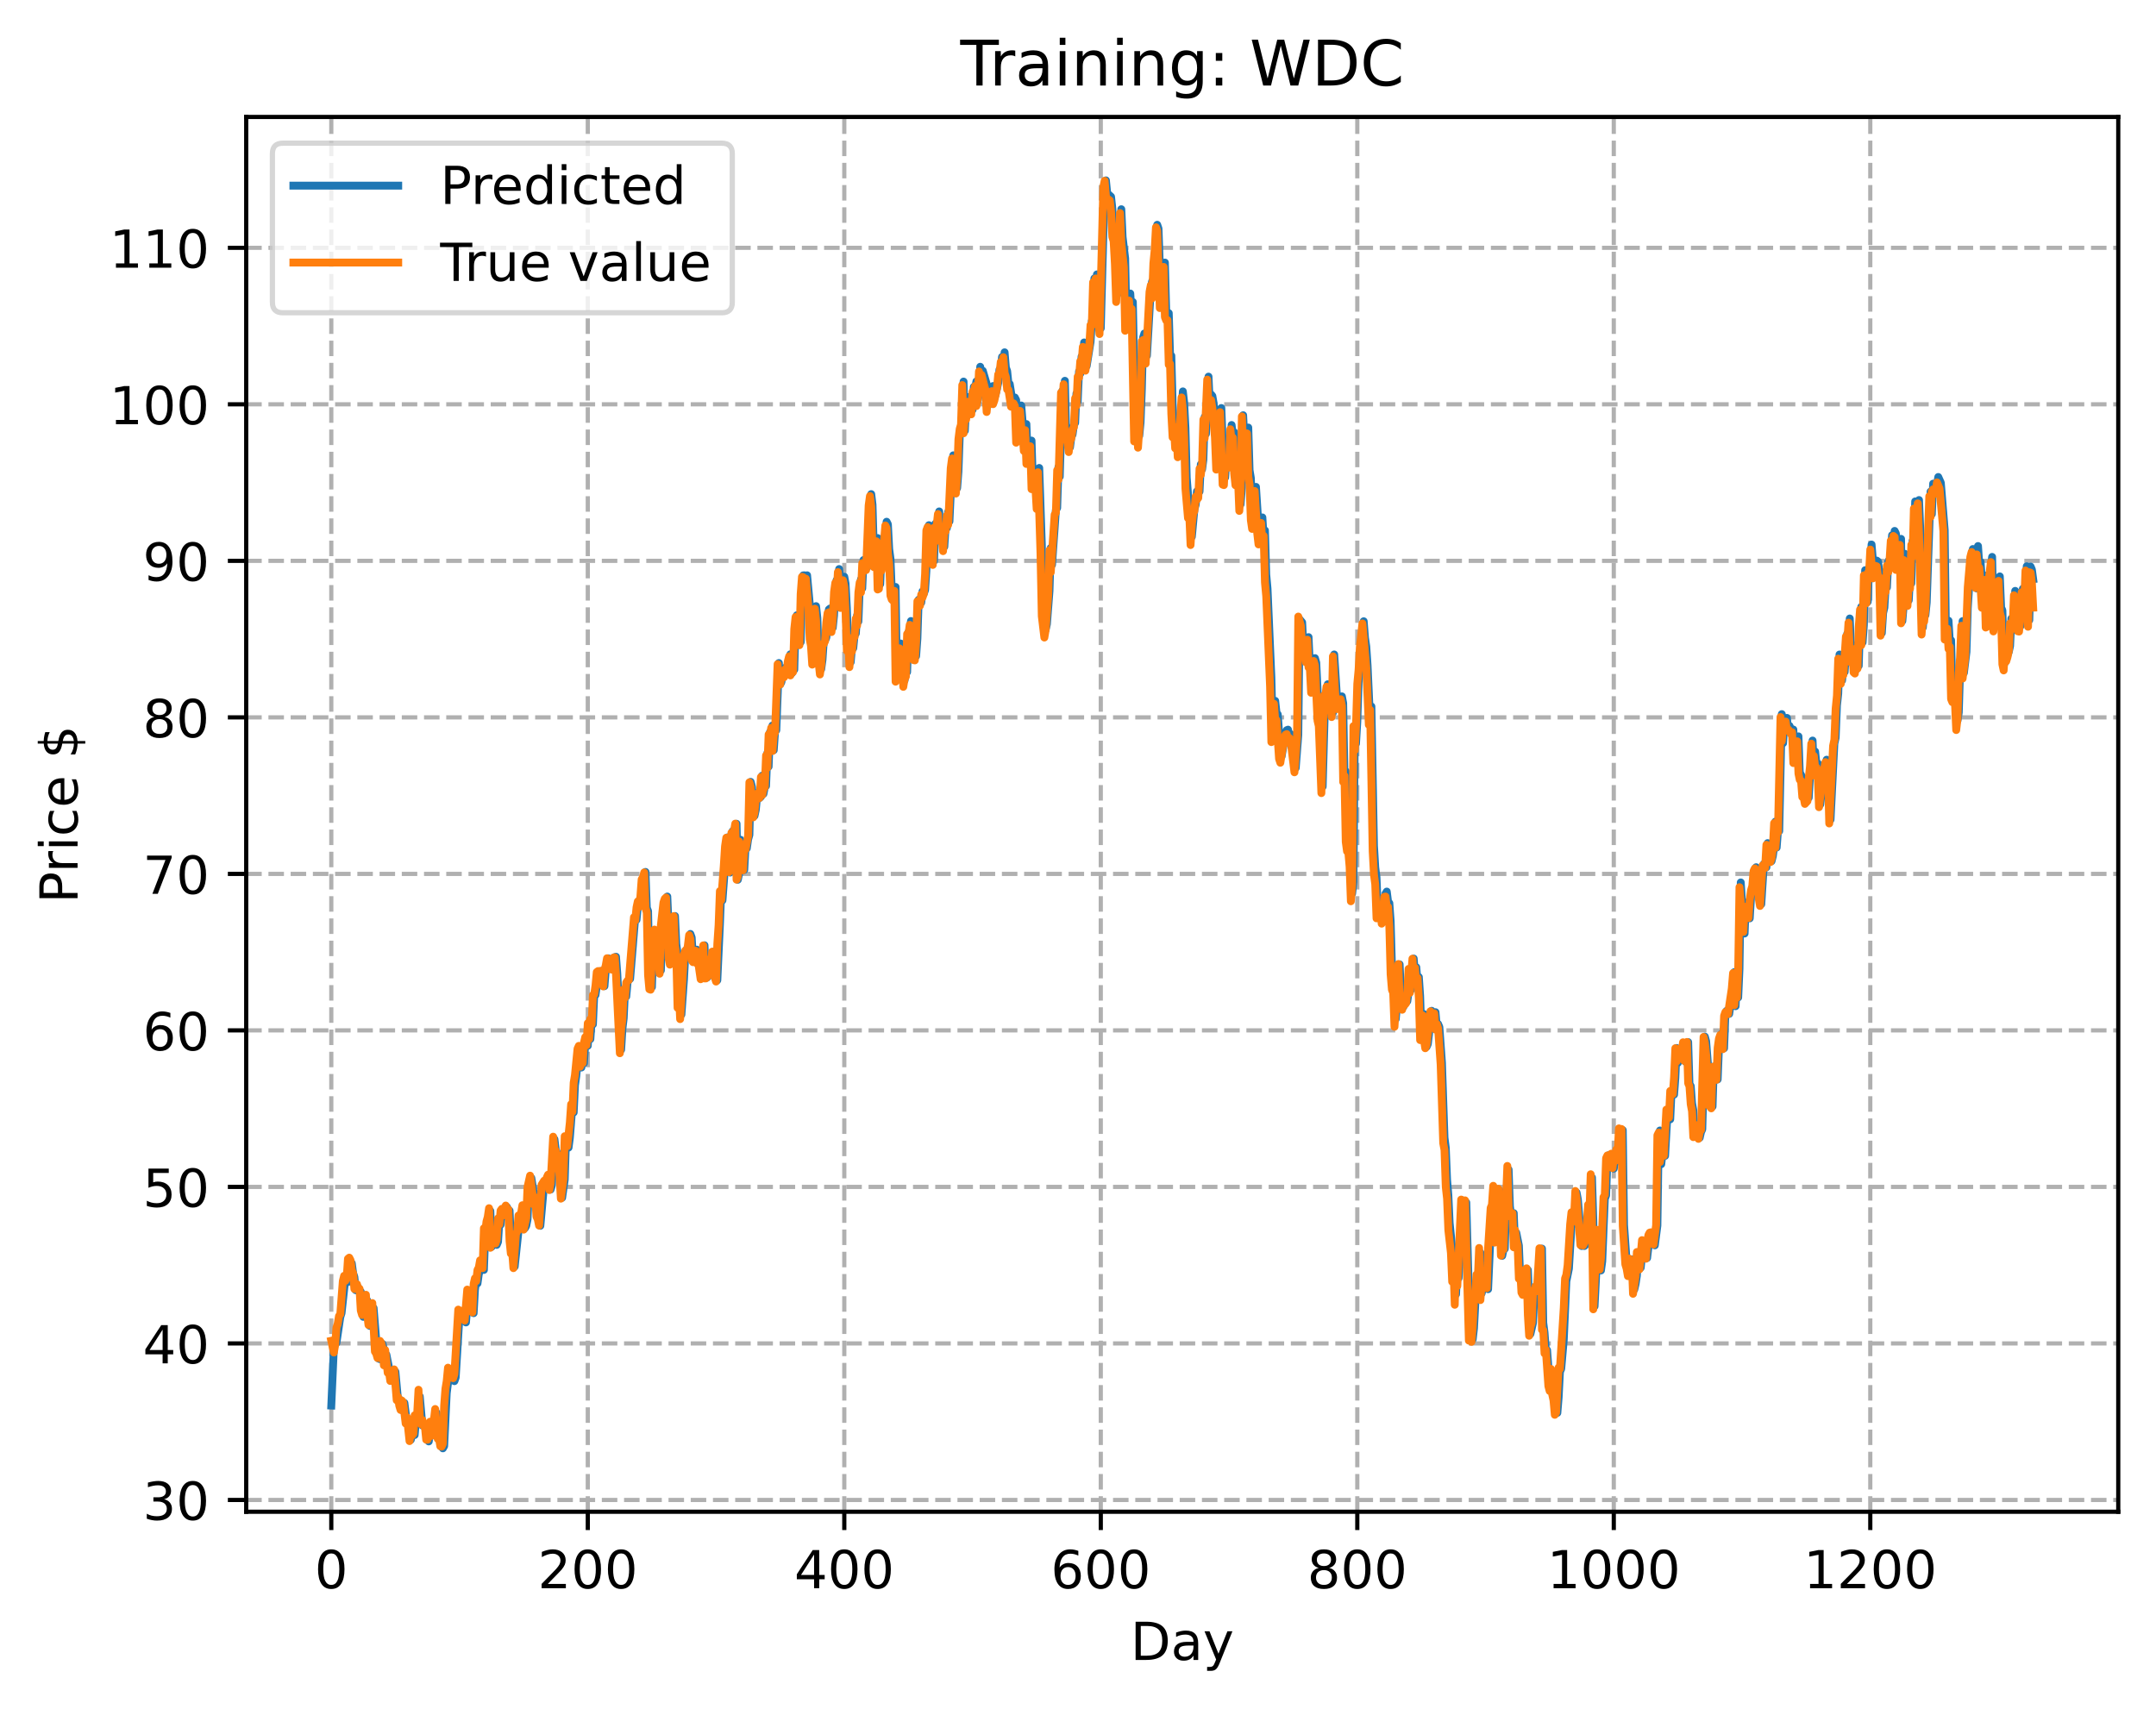 <?xml version="1.0" encoding="utf-8" standalone="no"?>
<!DOCTYPE svg PUBLIC "-//W3C//DTD SVG 1.1//EN"
  "http://www.w3.org/Graphics/SVG/1.1/DTD/svg11.dtd">
<!-- Created with matplotlib (https://matplotlib.org/) -->
<svg height="325.986pt" version="1.1" viewBox="0 0 411.286 325.986" width="411.286pt" xmlns="http://www.w3.org/2000/svg" xmlns:xlink="http://www.w3.org/1999/xlink">
 <defs>
  <style type="text/css">
*{stroke-linecap:butt;stroke-linejoin:round;}
  </style>
 </defs>
 <g id="figure_1">
  <g id="patch_1">
   <path d="M 0 325.986 
L 411.286 325.986 
L 411.286 0 
L 0 0 
z
" style="fill:#ffffff;"/>
  </g>
  <g id="axes_1">
   <g id="patch_2">
    <path d="M 46.966 288.43 
L 404.086 288.43 
L 404.086 22.318 
L 46.966 22.318 
z
" style="fill:#ffffff;"/>
   </g>
   <g id="matplotlib.axis_1">
    <g id="xtick_1">
     <g id="line2d_1">
      <path clip-path="url(#pfa8406802a)" d="M 63.198 288.43 
L 63.198 22.318 
" style="fill:none;stroke:#b0b0b0;stroke-dasharray:2.96,1.28;stroke-dashoffset:0;stroke-width:0.8;"/>
     </g>
     <g id="line2d_2">
      <defs>
       <path d="M 0 0 
L 0 3.5 
" id="m62ca2be437" style="stroke:#000000;stroke-width:0.8;"/>
      </defs>
      <g>
       <use style="stroke:#000000;stroke-width:0.8;" x="63.198" xlink:href="#m62ca2be437" y="288.43"/>
      </g>
     </g>
     <g id="text_1">
      <!-- 0 -->
      <defs>
       <path d="M 31.781 66.406 
Q 24.172 66.406 20.328 58.906 
Q 16.5 51.422 16.5 36.375 
Q 16.5 21.391 20.328 13.891 
Q 24.172 6.391 31.781 6.391 
Q 39.453 6.391 43.281 13.891 
Q 47.125 21.391 47.125 36.375 
Q 47.125 51.422 43.281 58.906 
Q 39.453 66.406 31.781 66.406 
z
M 31.781 74.219 
Q 44.047 74.219 50.516 64.516 
Q 56.984 54.828 56.984 36.375 
Q 56.984 17.969 50.516 8.266 
Q 44.047 -1.422 31.781 -1.422 
Q 19.531 -1.422 13.062 8.266 
Q 6.594 17.969 6.594 36.375 
Q 6.594 54.828 13.062 64.516 
Q 19.531 74.219 31.781 74.219 
z
" id="DejaVuSans-48"/>
      </defs>
      <g transform="translate(60.017 303.029)scale(0.1 -0.1)">
       <use xlink:href="#DejaVuSans-48"/>
      </g>
     </g>
    </g>
    <g id="xtick_2">
     <g id="line2d_3">
      <path clip-path="url(#pfa8406802a)" d="M 112.129 288.43 
L 112.129 22.318 
" style="fill:none;stroke:#b0b0b0;stroke-dasharray:2.96,1.28;stroke-dashoffset:0;stroke-width:0.8;"/>
     </g>
     <g id="line2d_4">
      <g>
       <use style="stroke:#000000;stroke-width:0.8;" x="112.129" xlink:href="#m62ca2be437" y="288.43"/>
      </g>
     </g>
     <g id="text_2">
      <!-- 200 -->
      <defs>
       <path d="M 19.188 8.297 
L 53.609 8.297 
L 53.609 0 
L 7.328 0 
L 7.328 8.297 
Q 12.938 14.109 22.625 23.891 
Q 32.328 33.688 34.812 36.531 
Q 39.547 41.844 41.422 45.531 
Q 43.312 49.219 43.312 52.781 
Q 43.312 58.594 39.234 62.25 
Q 35.156 65.922 28.609 65.922 
Q 23.969 65.922 18.812 64.312 
Q 13.672 62.703 7.812 59.422 
L 7.812 69.391 
Q 13.766 71.781 18.938 73 
Q 24.125 74.219 28.422 74.219 
Q 39.75 74.219 46.484 68.547 
Q 53.219 62.891 53.219 53.422 
Q 53.219 48.922 51.531 44.891 
Q 49.859 40.875 45.406 35.406 
Q 44.188 33.984 37.641 27.219 
Q 31.109 20.453 19.188 8.297 
z
" id="DejaVuSans-50"/>
      </defs>
      <g transform="translate(102.585 303.029)scale(0.1 -0.1)">
       <use xlink:href="#DejaVuSans-50"/>
       <use x="63.623" xlink:href="#DejaVuSans-48"/>
       <use x="127.246" xlink:href="#DejaVuSans-48"/>
      </g>
     </g>
    </g>
    <g id="xtick_3">
     <g id="line2d_5">
      <path clip-path="url(#pfa8406802a)" d="M 161.06 288.43 
L 161.06 22.318 
" style="fill:none;stroke:#b0b0b0;stroke-dasharray:2.96,1.28;stroke-dashoffset:0;stroke-width:0.8;"/>
     </g>
     <g id="line2d_6">
      <g>
       <use style="stroke:#000000;stroke-width:0.8;" x="161.06" xlink:href="#m62ca2be437" y="288.43"/>
      </g>
     </g>
     <g id="text_3">
      <!-- 400 -->
      <defs>
       <path d="M 37.797 64.312 
L 12.891 25.391 
L 37.797 25.391 
z
M 35.203 72.906 
L 47.609 72.906 
L 47.609 25.391 
L 58.016 25.391 
L 58.016 17.188 
L 47.609 17.188 
L 47.609 0 
L 37.797 0 
L 37.797 17.188 
L 4.891 17.188 
L 4.891 26.703 
z
" id="DejaVuSans-52"/>
      </defs>
      <g transform="translate(151.516 303.029)scale(0.1 -0.1)">
       <use xlink:href="#DejaVuSans-52"/>
       <use x="63.623" xlink:href="#DejaVuSans-48"/>
       <use x="127.246" xlink:href="#DejaVuSans-48"/>
      </g>
     </g>
    </g>
    <g id="xtick_4">
     <g id="line2d_7">
      <path clip-path="url(#pfa8406802a)" d="M 209.99 288.43 
L 209.99 22.318 
" style="fill:none;stroke:#b0b0b0;stroke-dasharray:2.96,1.28;stroke-dashoffset:0;stroke-width:0.8;"/>
     </g>
     <g id="line2d_8">
      <g>
       <use style="stroke:#000000;stroke-width:0.8;" x="209.99" xlink:href="#m62ca2be437" y="288.43"/>
      </g>
     </g>
     <g id="text_4">
      <!-- 600 -->
      <defs>
       <path d="M 33.016 40.375 
Q 26.375 40.375 22.484 35.828 
Q 18.609 31.297 18.609 23.391 
Q 18.609 15.531 22.484 10.953 
Q 26.375 6.391 33.016 6.391 
Q 39.656 6.391 43.531 10.953 
Q 47.406 15.531 47.406 23.391 
Q 47.406 31.297 43.531 35.828 
Q 39.656 40.375 33.016 40.375 
z
M 52.594 71.297 
L 52.594 62.312 
Q 48.875 64.062 45.094 64.984 
Q 41.312 65.922 37.594 65.922 
Q 27.828 65.922 22.672 59.328 
Q 17.531 52.734 16.797 39.406 
Q 19.672 43.656 24.016 45.922 
Q 28.375 48.188 33.594 48.188 
Q 44.578 48.188 50.953 41.516 
Q 57.328 34.859 57.328 23.391 
Q 57.328 12.156 50.688 5.359 
Q 44.047 -1.422 33.016 -1.422 
Q 20.359 -1.422 13.672 8.266 
Q 6.984 17.969 6.984 36.375 
Q 6.984 53.656 15.188 63.938 
Q 23.391 74.219 37.203 74.219 
Q 40.922 74.219 44.703 73.484 
Q 48.484 72.75 52.594 71.297 
z
" id="DejaVuSans-54"/>
      </defs>
      <g transform="translate(200.446 303.029)scale(0.1 -0.1)">
       <use xlink:href="#DejaVuSans-54"/>
       <use x="63.623" xlink:href="#DejaVuSans-48"/>
       <use x="127.246" xlink:href="#DejaVuSans-48"/>
      </g>
     </g>
    </g>
    <g id="xtick_5">
     <g id="line2d_9">
      <path clip-path="url(#pfa8406802a)" d="M 258.921 288.43 
L 258.921 22.318 
" style="fill:none;stroke:#b0b0b0;stroke-dasharray:2.96,1.28;stroke-dashoffset:0;stroke-width:0.8;"/>
     </g>
     <g id="line2d_10">
      <g>
       <use style="stroke:#000000;stroke-width:0.8;" x="258.921" xlink:href="#m62ca2be437" y="288.43"/>
      </g>
     </g>
     <g id="text_5">
      <!-- 800 -->
      <defs>
       <path d="M 31.781 34.625 
Q 24.75 34.625 20.719 30.859 
Q 16.703 27.094 16.703 20.516 
Q 16.703 13.922 20.719 10.156 
Q 24.75 6.391 31.781 6.391 
Q 38.812 6.391 42.859 10.172 
Q 46.922 13.969 46.922 20.516 
Q 46.922 27.094 42.891 30.859 
Q 38.875 34.625 31.781 34.625 
z
M 21.922 38.812 
Q 15.578 40.375 12.031 44.719 
Q 8.5 49.078 8.5 55.328 
Q 8.5 64.062 14.719 69.141 
Q 20.953 74.219 31.781 74.219 
Q 42.672 74.219 48.875 69.141 
Q 55.078 64.062 55.078 55.328 
Q 55.078 49.078 51.531 44.719 
Q 48 40.375 41.703 38.812 
Q 48.828 37.156 52.797 32.312 
Q 56.781 27.484 56.781 20.516 
Q 56.781 9.906 50.312 4.234 
Q 43.844 -1.422 31.781 -1.422 
Q 19.734 -1.422 13.25 4.234 
Q 6.781 9.906 6.781 20.516 
Q 6.781 27.484 10.781 32.312 
Q 14.797 37.156 21.922 38.812 
z
M 18.312 54.391 
Q 18.312 48.734 21.844 45.562 
Q 25.391 42.391 31.781 42.391 
Q 38.141 42.391 41.719 45.562 
Q 45.312 48.734 45.312 54.391 
Q 45.312 60.062 41.719 63.234 
Q 38.141 66.406 31.781 66.406 
Q 25.391 66.406 21.844 63.234 
Q 18.312 60.062 18.312 54.391 
z
" id="DejaVuSans-56"/>
      </defs>
      <g transform="translate(249.377 303.029)scale(0.1 -0.1)">
       <use xlink:href="#DejaVuSans-56"/>
       <use x="63.623" xlink:href="#DejaVuSans-48"/>
       <use x="127.246" xlink:href="#DejaVuSans-48"/>
      </g>
     </g>
    </g>
    <g id="xtick_6">
     <g id="line2d_11">
      <path clip-path="url(#pfa8406802a)" d="M 307.851 288.43 
L 307.851 22.318 
" style="fill:none;stroke:#b0b0b0;stroke-dasharray:2.96,1.28;stroke-dashoffset:0;stroke-width:0.8;"/>
     </g>
     <g id="line2d_12">
      <g>
       <use style="stroke:#000000;stroke-width:0.8;" x="307.851" xlink:href="#m62ca2be437" y="288.43"/>
      </g>
     </g>
     <g id="text_6">
      <!-- 1000 -->
      <defs>
       <path d="M 12.406 8.297 
L 28.516 8.297 
L 28.516 63.922 
L 10.984 60.406 
L 10.984 69.391 
L 28.422 72.906 
L 38.281 72.906 
L 38.281 8.297 
L 54.391 8.297 
L 54.391 0 
L 12.406 0 
z
" id="DejaVuSans-49"/>
      </defs>
      <g transform="translate(295.126 303.029)scale(0.1 -0.1)">
       <use xlink:href="#DejaVuSans-49"/>
       <use x="63.623" xlink:href="#DejaVuSans-48"/>
       <use x="127.246" xlink:href="#DejaVuSans-48"/>
       <use x="190.869" xlink:href="#DejaVuSans-48"/>
      </g>
     </g>
    </g>
    <g id="xtick_7">
     <g id="line2d_13">
      <path clip-path="url(#pfa8406802a)" d="M 356.782 288.43 
L 356.782 22.318 
" style="fill:none;stroke:#b0b0b0;stroke-dasharray:2.96,1.28;stroke-dashoffset:0;stroke-width:0.8;"/>
     </g>
     <g id="line2d_14">
      <g>
       <use style="stroke:#000000;stroke-width:0.8;" x="356.782" xlink:href="#m62ca2be437" y="288.43"/>
      </g>
     </g>
     <g id="text_7">
      <!-- 1200 -->
      <g transform="translate(344.057 303.029)scale(0.1 -0.1)">
       <use xlink:href="#DejaVuSans-49"/>
       <use x="63.623" xlink:href="#DejaVuSans-50"/>
       <use x="127.246" xlink:href="#DejaVuSans-48"/>
       <use x="190.869" xlink:href="#DejaVuSans-48"/>
      </g>
     </g>
    </g>
    <g id="text_8">
     <!-- Day -->
     <defs>
      <path d="M 19.672 64.797 
L 19.672 8.109 
L 31.594 8.109 
Q 46.688 8.109 53.688 14.938 
Q 60.688 21.781 60.688 36.531 
Q 60.688 51.172 53.688 57.984 
Q 46.688 64.797 31.594 64.797 
z
M 9.812 72.906 
L 30.078 72.906 
Q 51.266 72.906 61.172 64.094 
Q 71.094 55.281 71.094 36.531 
Q 71.094 17.672 61.125 8.828 
Q 51.172 0 30.078 0 
L 9.812 0 
z
" id="DejaVuSans-68"/>
      <path d="M 34.281 27.484 
Q 23.391 27.484 19.188 25 
Q 14.984 22.516 14.984 16.5 
Q 14.984 11.719 18.141 8.906 
Q 21.297 6.109 26.703 6.109 
Q 34.188 6.109 38.703 11.406 
Q 43.219 16.703 43.219 25.484 
L 43.219 27.484 
z
M 52.203 31.203 
L 52.203 0 
L 43.219 0 
L 43.219 8.297 
Q 40.141 3.328 35.547 0.953 
Q 30.953 -1.422 24.312 -1.422 
Q 15.922 -1.422 10.953 3.297 
Q 6 8.016 6 15.922 
Q 6 25.141 12.172 29.828 
Q 18.359 34.516 30.609 34.516 
L 43.219 34.516 
L 43.219 35.406 
Q 43.219 41.609 39.141 45 
Q 35.062 48.391 27.688 48.391 
Q 23 48.391 18.547 47.266 
Q 14.109 46.141 10.016 43.891 
L 10.016 52.203 
Q 14.938 54.109 19.578 55.047 
Q 24.219 56 28.609 56 
Q 40.484 56 46.344 49.844 
Q 52.203 43.703 52.203 31.203 
z
" id="DejaVuSans-97"/>
      <path d="M 32.172 -5.078 
Q 28.375 -14.844 24.75 -17.812 
Q 21.141 -20.797 15.094 -20.797 
L 7.906 -20.797 
L 7.906 -13.281 
L 13.188 -13.281 
Q 16.891 -13.281 18.938 -11.516 
Q 21 -9.766 23.484 -3.219 
L 25.094 0.875 
L 2.984 54.688 
L 12.5 54.688 
L 29.594 11.922 
L 46.688 54.688 
L 56.203 54.688 
z
" id="DejaVuSans-121"/>
     </defs>
     <g transform="translate(215.652 316.707)scale(0.1 -0.1)">
      <use xlink:href="#DejaVuSans-68"/>
      <use x="77.002" xlink:href="#DejaVuSans-97"/>
      <use x="138.281" xlink:href="#DejaVuSans-121"/>
     </g>
    </g>
   </g>
   <g id="matplotlib.axis_2">
    <g id="ytick_1">
     <g id="line2d_15">
      <path clip-path="url(#pfa8406802a)" d="M 46.966 286.181 
L 404.086 286.181 
" style="fill:none;stroke:#b0b0b0;stroke-dasharray:2.96,1.28;stroke-dashoffset:0;stroke-width:0.8;"/>
     </g>
     <g id="line2d_16">
      <defs>
       <path d="M 0 0 
L -3.5 0 
" id="mc8c2fa6ecd" style="stroke:#000000;stroke-width:0.8;"/>
      </defs>
      <g>
       <use style="stroke:#000000;stroke-width:0.8;" x="46.966" xlink:href="#mc8c2fa6ecd" y="286.181"/>
      </g>
     </g>
     <g id="text_9">
      <!-- 30 -->
      <defs>
       <path d="M 40.578 39.312 
Q 47.656 37.797 51.625 33 
Q 55.609 28.219 55.609 21.188 
Q 55.609 10.406 48.188 4.484 
Q 40.766 -1.422 27.094 -1.422 
Q 22.516 -1.422 17.656 -0.516 
Q 12.797 0.391 7.625 2.203 
L 7.625 11.719 
Q 11.719 9.328 16.594 8.109 
Q 21.484 6.891 26.812 6.891 
Q 36.078 6.891 40.938 10.547 
Q 45.797 14.203 45.797 21.188 
Q 45.797 27.641 41.281 31.266 
Q 36.766 34.906 28.719 34.906 
L 20.219 34.906 
L 20.219 43.016 
L 29.109 43.016 
Q 36.375 43.016 40.234 45.922 
Q 44.094 48.828 44.094 54.297 
Q 44.094 59.906 40.109 62.906 
Q 36.141 65.922 28.719 65.922 
Q 24.656 65.922 20.016 65.031 
Q 15.375 64.156 9.812 62.312 
L 9.812 71.094 
Q 15.438 72.656 20.344 73.438 
Q 25.25 74.219 29.594 74.219 
Q 40.828 74.219 47.359 69.109 
Q 53.906 64.016 53.906 55.328 
Q 53.906 49.266 50.438 45.094 
Q 46.969 40.922 40.578 39.312 
z
" id="DejaVuSans-51"/>
      </defs>
      <g transform="translate(27.241 289.98)scale(0.1 -0.1)">
       <use xlink:href="#DejaVuSans-51"/>
       <use x="63.623" xlink:href="#DejaVuSans-48"/>
      </g>
     </g>
    </g>
    <g id="ytick_2">
     <g id="line2d_17">
      <path clip-path="url(#pfa8406802a)" d="M 46.966 256.319 
L 404.086 256.319 
" style="fill:none;stroke:#b0b0b0;stroke-dasharray:2.96,1.28;stroke-dashoffset:0;stroke-width:0.8;"/>
     </g>
     <g id="line2d_18">
      <g>
       <use style="stroke:#000000;stroke-width:0.8;" x="46.966" xlink:href="#mc8c2fa6ecd" y="256.319"/>
      </g>
     </g>
     <g id="text_10">
      <!-- 40 -->
      <g transform="translate(27.241 260.118)scale(0.1 -0.1)">
       <use xlink:href="#DejaVuSans-52"/>
       <use x="63.623" xlink:href="#DejaVuSans-48"/>
      </g>
     </g>
    </g>
    <g id="ytick_3">
     <g id="line2d_19">
      <path clip-path="url(#pfa8406802a)" d="M 46.966 226.456 
L 404.086 226.456 
" style="fill:none;stroke:#b0b0b0;stroke-dasharray:2.96,1.28;stroke-dashoffset:0;stroke-width:0.8;"/>
     </g>
     <g id="line2d_20">
      <g>
       <use style="stroke:#000000;stroke-width:0.8;" x="46.966" xlink:href="#mc8c2fa6ecd" y="226.456"/>
      </g>
     </g>
     <g id="text_11">
      <!-- 50 -->
      <defs>
       <path d="M 10.797 72.906 
L 49.516 72.906 
L 49.516 64.594 
L 19.828 64.594 
L 19.828 46.734 
Q 21.969 47.469 24.109 47.828 
Q 26.266 48.188 28.422 48.188 
Q 40.625 48.188 47.75 41.5 
Q 54.891 34.812 54.891 23.391 
Q 54.891 11.625 47.562 5.094 
Q 40.234 -1.422 26.906 -1.422 
Q 22.312 -1.422 17.547 -0.641 
Q 12.797 0.141 7.719 1.703 
L 7.719 11.625 
Q 12.109 9.234 16.797 8.062 
Q 21.484 6.891 26.703 6.891 
Q 35.156 6.891 40.078 11.328 
Q 45.016 15.766 45.016 23.391 
Q 45.016 31 40.078 35.438 
Q 35.156 39.891 26.703 39.891 
Q 22.75 39.891 18.812 39.016 
Q 14.891 38.141 10.797 36.281 
z
" id="DejaVuSans-53"/>
      </defs>
      <g transform="translate(27.241 230.255)scale(0.1 -0.1)">
       <use xlink:href="#DejaVuSans-53"/>
       <use x="63.623" xlink:href="#DejaVuSans-48"/>
      </g>
     </g>
    </g>
    <g id="ytick_4">
     <g id="line2d_21">
      <path clip-path="url(#pfa8406802a)" d="M 46.966 196.594 
L 404.086 196.594 
" style="fill:none;stroke:#b0b0b0;stroke-dasharray:2.96,1.28;stroke-dashoffset:0;stroke-width:0.8;"/>
     </g>
     <g id="line2d_22">
      <g>
       <use style="stroke:#000000;stroke-width:0.8;" x="46.966" xlink:href="#mc8c2fa6ecd" y="196.594"/>
      </g>
     </g>
     <g id="text_12">
      <!-- 60 -->
      <g transform="translate(27.241 200.393)scale(0.1 -0.1)">
       <use xlink:href="#DejaVuSans-54"/>
       <use x="63.623" xlink:href="#DejaVuSans-48"/>
      </g>
     </g>
    </g>
    <g id="ytick_5">
     <g id="line2d_23">
      <path clip-path="url(#pfa8406802a)" d="M 46.966 166.731 
L 404.086 166.731 
" style="fill:none;stroke:#b0b0b0;stroke-dasharray:2.96,1.28;stroke-dashoffset:0;stroke-width:0.8;"/>
     </g>
     <g id="line2d_24">
      <g>
       <use style="stroke:#000000;stroke-width:0.8;" x="46.966" xlink:href="#mc8c2fa6ecd" y="166.731"/>
      </g>
     </g>
     <g id="text_13">
      <!-- 70 -->
      <defs>
       <path d="M 8.203 72.906 
L 55.078 72.906 
L 55.078 68.703 
L 28.609 0 
L 18.312 0 
L 43.219 64.594 
L 8.203 64.594 
z
" id="DejaVuSans-55"/>
      </defs>
      <g transform="translate(27.241 170.531)scale(0.1 -0.1)">
       <use xlink:href="#DejaVuSans-55"/>
       <use x="63.623" xlink:href="#DejaVuSans-48"/>
      </g>
     </g>
    </g>
    <g id="ytick_6">
     <g id="line2d_25">
      <path clip-path="url(#pfa8406802a)" d="M 46.966 136.869 
L 404.086 136.869 
" style="fill:none;stroke:#b0b0b0;stroke-dasharray:2.96,1.28;stroke-dashoffset:0;stroke-width:0.8;"/>
     </g>
     <g id="line2d_26">
      <g>
       <use style="stroke:#000000;stroke-width:0.8;" x="46.966" xlink:href="#mc8c2fa6ecd" y="136.869"/>
      </g>
     </g>
     <g id="text_14">
      <!-- 80 -->
      <g transform="translate(27.241 140.668)scale(0.1 -0.1)">
       <use xlink:href="#DejaVuSans-56"/>
       <use x="63.623" xlink:href="#DejaVuSans-48"/>
      </g>
     </g>
    </g>
    <g id="ytick_7">
     <g id="line2d_27">
      <path clip-path="url(#pfa8406802a)" d="M 46.966 107.007 
L 404.086 107.007 
" style="fill:none;stroke:#b0b0b0;stroke-dasharray:2.96,1.28;stroke-dashoffset:0;stroke-width:0.8;"/>
     </g>
     <g id="line2d_28">
      <g>
       <use style="stroke:#000000;stroke-width:0.8;" x="46.966" xlink:href="#mc8c2fa6ecd" y="107.007"/>
      </g>
     </g>
     <g id="text_15">
      <!-- 90 -->
      <defs>
       <path d="M 10.984 1.516 
L 10.984 10.5 
Q 14.703 8.734 18.5 7.812 
Q 22.312 6.891 25.984 6.891 
Q 35.75 6.891 40.891 13.453 
Q 46.047 20.016 46.781 33.406 
Q 43.953 29.203 39.594 26.953 
Q 35.25 24.703 29.984 24.703 
Q 19.047 24.703 12.672 31.312 
Q 6.297 37.938 6.297 49.422 
Q 6.297 60.641 12.938 67.422 
Q 19.578 74.219 30.609 74.219 
Q 43.266 74.219 49.922 64.516 
Q 56.594 54.828 56.594 36.375 
Q 56.594 19.141 48.406 8.859 
Q 40.234 -1.422 26.422 -1.422 
Q 22.703 -1.422 18.891 -0.688 
Q 15.094 0.047 10.984 1.516 
z
M 30.609 32.422 
Q 37.25 32.422 41.125 36.953 
Q 45.016 41.5 45.016 49.422 
Q 45.016 57.281 41.125 61.844 
Q 37.25 66.406 30.609 66.406 
Q 23.969 66.406 20.094 61.844 
Q 16.219 57.281 16.219 49.422 
Q 16.219 41.5 20.094 36.953 
Q 23.969 32.422 30.609 32.422 
z
" id="DejaVuSans-57"/>
      </defs>
      <g transform="translate(27.241 110.806)scale(0.1 -0.1)">
       <use xlink:href="#DejaVuSans-57"/>
       <use x="63.623" xlink:href="#DejaVuSans-48"/>
      </g>
     </g>
    </g>
    <g id="ytick_8">
     <g id="line2d_29">
      <path clip-path="url(#pfa8406802a)" d="M 46.966 77.144 
L 404.086 77.144 
" style="fill:none;stroke:#b0b0b0;stroke-dasharray:2.96,1.28;stroke-dashoffset:0;stroke-width:0.8;"/>
     </g>
     <g id="line2d_30">
      <g>
       <use style="stroke:#000000;stroke-width:0.8;" x="46.966" xlink:href="#mc8c2fa6ecd" y="77.144"/>
      </g>
     </g>
     <g id="text_16">
      <!-- 100 -->
      <g transform="translate(20.878 80.944)scale(0.1 -0.1)">
       <use xlink:href="#DejaVuSans-49"/>
       <use x="63.623" xlink:href="#DejaVuSans-48"/>
       <use x="127.246" xlink:href="#DejaVuSans-48"/>
      </g>
     </g>
    </g>
    <g id="ytick_9">
     <g id="line2d_31">
      <path clip-path="url(#pfa8406802a)" d="M 46.966 47.282 
L 404.086 47.282 
" style="fill:none;stroke:#b0b0b0;stroke-dasharray:2.96,1.28;stroke-dashoffset:0;stroke-width:0.8;"/>
     </g>
     <g id="line2d_32">
      <g>
       <use style="stroke:#000000;stroke-width:0.8;" x="46.966" xlink:href="#mc8c2fa6ecd" y="47.282"/>
      </g>
     </g>
     <g id="text_17">
      <!-- 110 -->
      <g transform="translate(20.878 51.081)scale(0.1 -0.1)">
       <use xlink:href="#DejaVuSans-49"/>
       <use x="63.623" xlink:href="#DejaVuSans-49"/>
       <use x="127.246" xlink:href="#DejaVuSans-48"/>
      </g>
     </g>
    </g>
    <g id="text_18">
     <!-- Price $ -->
     <defs>
      <path d="M 19.672 64.797 
L 19.672 37.406 
L 32.078 37.406 
Q 38.969 37.406 42.719 40.969 
Q 46.484 44.531 46.484 51.125 
Q 46.484 57.672 42.719 61.234 
Q 38.969 64.797 32.078 64.797 
z
M 9.812 72.906 
L 32.078 72.906 
Q 44.344 72.906 50.609 67.359 
Q 56.891 61.812 56.891 51.125 
Q 56.891 40.328 50.609 34.812 
Q 44.344 29.297 32.078 29.297 
L 19.672 29.297 
L 19.672 0 
L 9.812 0 
z
" id="DejaVuSans-80"/>
      <path d="M 41.109 46.297 
Q 39.594 47.172 37.812 47.578 
Q 36.031 48 33.891 48 
Q 26.266 48 22.188 43.047 
Q 18.109 38.094 18.109 28.812 
L 18.109 0 
L 9.078 0 
L 9.078 54.688 
L 18.109 54.688 
L 18.109 46.188 
Q 20.953 51.172 25.484 53.578 
Q 30.031 56 36.531 56 
Q 37.453 56 38.578 55.875 
Q 39.703 55.766 41.062 55.516 
z
" id="DejaVuSans-114"/>
      <path d="M 9.422 54.688 
L 18.406 54.688 
L 18.406 0 
L 9.422 0 
z
M 9.422 75.984 
L 18.406 75.984 
L 18.406 64.594 
L 9.422 64.594 
z
" id="DejaVuSans-105"/>
      <path d="M 48.781 52.594 
L 48.781 44.188 
Q 44.969 46.297 41.141 47.344 
Q 37.312 48.391 33.406 48.391 
Q 24.656 48.391 19.812 42.844 
Q 14.984 37.312 14.984 27.297 
Q 14.984 17.281 19.812 11.734 
Q 24.656 6.203 33.406 6.203 
Q 37.312 6.203 41.141 7.25 
Q 44.969 8.297 48.781 10.406 
L 48.781 2.094 
Q 45.016 0.344 40.984 -0.531 
Q 36.969 -1.422 32.422 -1.422 
Q 20.062 -1.422 12.781 6.344 
Q 5.516 14.109 5.516 27.297 
Q 5.516 40.672 12.859 48.328 
Q 20.219 56 33.016 56 
Q 37.156 56 41.109 55.141 
Q 45.062 54.297 48.781 52.594 
z
" id="DejaVuSans-99"/>
      <path d="M 56.203 29.594 
L 56.203 25.203 
L 14.891 25.203 
Q 15.484 15.922 20.484 11.062 
Q 25.484 6.203 34.422 6.203 
Q 39.594 6.203 44.453 7.469 
Q 49.312 8.734 54.109 11.281 
L 54.109 2.781 
Q 49.266 0.734 44.188 -0.344 
Q 39.109 -1.422 33.891 -1.422 
Q 20.797 -1.422 13.156 6.188 
Q 5.516 13.812 5.516 26.812 
Q 5.516 40.234 12.766 48.109 
Q 20.016 56 32.328 56 
Q 43.359 56 49.781 48.891 
Q 56.203 41.797 56.203 29.594 
z
M 47.219 32.234 
Q 47.125 39.594 43.094 43.984 
Q 39.062 48.391 32.422 48.391 
Q 24.906 48.391 20.391 44.141 
Q 15.875 39.891 15.188 32.172 
z
" id="DejaVuSans-101"/>
      <path id="DejaVuSans-32"/>
      <path d="M 33.797 -14.703 
L 28.906 -14.703 
L 28.859 0 
Q 23.734 0.094 18.609 1.188 
Q 13.484 2.297 8.297 4.5 
L 8.297 13.281 
Q 13.281 10.156 18.375 8.562 
Q 23.484 6.984 28.906 6.938 
L 28.906 29.203 
Q 18.109 30.953 13.203 35.156 
Q 8.297 39.359 8.297 46.688 
Q 8.297 54.641 13.625 59.219 
Q 18.953 63.812 28.906 64.5 
L 28.906 75.984 
L 33.797 75.984 
L 33.797 64.656 
Q 38.328 64.453 42.578 63.688 
Q 46.828 62.938 50.875 61.625 
L 50.875 53.078 
Q 46.828 55.125 42.547 56.25 
Q 38.281 57.375 33.797 57.562 
L 33.797 36.719 
Q 44.875 35.016 50.094 30.609 
Q 55.328 26.219 55.328 18.609 
Q 55.328 10.359 49.781 5.594 
Q 44.234 0.828 33.797 0.094 
z
M 28.906 37.594 
L 28.906 57.625 
Q 23.25 56.984 20.266 54.391 
Q 17.281 51.812 17.281 47.516 
Q 17.281 43.312 20.031 40.969 
Q 22.797 38.625 28.906 37.594 
z
M 33.797 28.219 
L 33.797 7.078 
Q 39.984 7.906 43.141 10.594 
Q 46.297 13.281 46.297 17.672 
Q 46.297 21.969 43.281 24.5 
Q 40.281 27.047 33.797 28.219 
z
" id="DejaVuSans-36"/>
     </defs>
     <g transform="translate(14.798 172.342)rotate(-90)scale(0.1 -0.1)">
      <use xlink:href="#DejaVuSans-80"/>
      <use x="58.553" xlink:href="#DejaVuSans-114"/>
      <use x="99.666" xlink:href="#DejaVuSans-105"/>
      <use x="127.449" xlink:href="#DejaVuSans-99"/>
      <use x="182.43" xlink:href="#DejaVuSans-101"/>
      <use x="243.953" xlink:href="#DejaVuSans-32"/>
      <use x="275.74" xlink:href="#DejaVuSans-36"/>
     </g>
    </g>
   </g>
   <g id="line2d_33">
    <path clip-path="url(#pfa8406802a)" d="M 63.198 268.168 
L 63.688 257.131 
L 63.932 256.357 
L 64.177 256.237 
L 64.911 251.303 
L 65.156 250.526 
L 65.89 243.813 
L 66.134 244.471 
L 66.379 244.602 
L 66.623 241.708 
L 66.868 240.68 
L 67.113 241.044 
L 67.357 242.903 
L 67.602 243.643 
L 67.847 246.148 
L 68.091 246.225 
L 68.336 245.646 
L 68.581 246.222 
L 68.825 246.447 
L 69.07 249.947 
L 69.315 251.248 
L 69.559 250.095 
L 69.804 250.959 
L 70.049 248.106 
L 70.538 252.964 
L 70.783 250.685 
L 71.027 251.841 
L 71.272 249.572 
L 72.006 258.63 
L 72.251 259.227 
L 72.495 259.324 
L 72.74 256.717 
L 72.984 256.432 
L 73.229 257.452 
L 73.474 260.268 
L 73.718 258.478 
L 74.697 263.426 
L 74.942 262.796 
L 75.186 262.529 
L 75.431 261.723 
L 75.92 267.023 
L 76.165 266.916 
L 76.654 269.002 
L 76.899 267.811 
L 77.144 267.675 
L 77.633 271.486 
L 77.878 270.949 
L 78.367 274.71 
L 78.611 273.683 
L 78.856 273.866 
L 79.101 273.792 
L 79.345 271.037 
L 79.59 270.737 
L 79.835 270.102 
L 80.079 266.426 
L 80.569 271.972 
L 80.813 271.558 
L 81.303 272.506 
L 81.547 274.536 
L 81.792 275.014 
L 82.281 271.759 
L 82.526 273.709 
L 82.771 273.704 
L 83.26 269.556 
L 83.749 274.542 
L 83.994 274.942 
L 84.239 275.954 
L 84.483 276.334 
L 84.728 275.902 
L 85.217 265.786 
L 85.706 261.965 
L 85.951 262.277 
L 86.196 263.218 
L 86.685 263.516 
L 86.93 262.825 
L 87.664 250.744 
L 87.908 250.689 
L 88.153 251.551 
L 88.398 250.887 
L 88.642 250.616 
L 88.887 252.31 
L 89.376 246.771 
L 89.866 248.309 
L 90.11 248.228 
L 90.355 250.543 
L 90.599 246.079 
L 90.844 244.299 
L 91.089 244.87 
L 91.333 243.092 
L 91.578 242.363 
L 91.823 241.018 
L 92.067 241.136 
L 92.312 242.293 
L 92.557 235.587 
L 92.801 235.427 
L 93.535 231.05 
L 93.78 237.889 
L 94.269 235.644 
L 94.514 236.273 
L 94.759 237.514 
L 95.003 236.935 
L 95.248 233.093 
L 95.493 233.675 
L 95.737 231.538 
L 95.982 230.929 
L 96.227 232.07 
L 96.716 230.309 
L 96.96 230.884 
L 97.205 230.983 
L 97.45 236.47 
L 97.694 239.178 
L 97.939 238.928 
L 98.184 241.652 
L 99.162 232.459 
L 99.407 233.087 
L 99.896 230.302 
L 100.141 234.317 
L 100.386 233.874 
L 100.63 232.652 
L 100.875 227.227 
L 101.12 225.575 
L 101.364 224.762 
L 101.854 227.847 
L 102.098 229.898 
L 102.343 228.735 
L 102.587 231.905 
L 103.077 233.872 
L 103.811 225.761 
L 104.055 225.602 
L 104.3 226.429 
L 104.789 224.281 
L 105.034 226.964 
L 105.279 226.126 
L 105.768 217.357 
L 106.013 219.372 
L 106.257 219.936 
L 106.502 223.021 
L 106.747 220.727 
L 107.236 228.519 
L 107.725 225.097 
L 107.97 217.577 
L 108.215 217.79 
L 108.459 218.955 
L 108.704 217.088 
L 109.193 210.952 
L 109.438 212.249 
L 109.682 207.063 
L 109.927 205.32 
L 110.416 200.368 
L 110.661 199.8 
L 110.906 203.677 
L 111.15 201.315 
L 111.395 202.849 
L 111.64 199.059 
L 111.884 198.03 
L 112.129 199.53 
L 112.374 195.394 
L 112.618 198.263 
L 112.863 194.546 
L 113.108 195.447 
L 113.352 189.894 
L 113.597 189.846 
L 113.842 188.136 
L 114.086 185.505 
L 114.331 185.312 
L 114.575 186.708 
L 114.82 185.246 
L 115.065 186.336 
L 115.309 188.155 
L 115.554 185.061 
L 115.799 184.194 
L 116.043 182.84 
L 116.288 183.006 
L 116.533 184.887 
L 116.777 183.754 
L 117.022 184.862 
L 117.267 182.617 
L 117.511 182.542 
L 117.756 185.769 
L 118.245 195.656 
L 118.49 200.277 
L 118.735 196.263 
L 118.979 194.276 
L 119.224 188.914 
L 119.469 190.133 
L 119.713 187.42 
L 119.958 186.912 
L 120.203 186.76 
L 120.692 180.867 
L 121.181 174.954 
L 121.426 175.494 
L 121.67 172.974 
L 121.915 171.847 
L 122.16 172.897 
L 122.404 170.91 
L 122.649 167.632 
L 122.894 167.261 
L 123.138 166.36 
L 123.383 173.223 
L 123.628 173.835 
L 123.872 185.768 
L 124.117 188.039 
L 124.362 188.333 
L 124.606 181.296 
L 124.851 183.192 
L 125.096 177.559 
L 125.34 180.987 
L 125.83 182.867 
L 126.074 185.139 
L 126.319 176.572 
L 126.808 172.067 
L 127.297 171.056 
L 127.787 182.45 
L 128.031 183.597 
L 128.276 181.371 
L 128.765 174.771 
L 129.01 180.128 
L 129.255 181.96 
L 129.499 191.487 
L 129.744 188.886 
L 129.989 193.568 
L 130.478 186.834 
L 130.723 182.099 
L 130.967 181.185 
L 131.212 181.493 
L 131.457 180.288 
L 131.701 178.193 
L 131.946 178.865 
L 132.191 182.843 
L 132.435 183.328 
L 132.68 181.491 
L 132.924 181.19 
L 133.169 183.639 
L 133.414 183.413 
L 133.903 186.476 
L 134.392 180.354 
L 134.637 186.238 
L 134.882 186.519 
L 135.126 186.265 
L 135.616 182.903 
L 135.86 183.941 
L 136.105 181.594 
L 136.35 183.226 
L 136.594 186.145 
L 136.839 187.028 
L 137.328 176.437 
L 137.573 170.165 
L 137.818 171.788 
L 138.307 165.302 
L 138.551 161.3 
L 138.796 159.758 
L 139.041 160.058 
L 139.285 166.476 
L 139.53 164.78 
L 139.775 158.554 
L 140.019 159.411 
L 140.264 158.533 
L 140.509 157.167 
L 140.753 167.852 
L 140.998 166.716 
L 141.243 160.209 
L 141.487 162.934 
L 141.732 162.502 
L 141.977 165.98 
L 142.221 161.477 
L 142.466 161.864 
L 142.711 160.147 
L 142.955 159.299 
L 143.2 149.175 
L 143.445 150.127 
L 143.689 153.834 
L 143.934 155.649 
L 144.178 154.516 
L 144.423 151.958 
L 144.668 151.241 
L 144.912 152.257 
L 145.157 152.015 
L 145.402 147.991 
L 145.646 151.45 
L 145.891 150.171 
L 146.136 149.963 
L 146.38 143.675 
L 146.625 146.277 
L 146.87 139.712 
L 147.114 140.309 
L 147.359 138.427 
L 147.604 143.129 
L 147.848 139.596 
L 148.093 139.311 
L 148.582 126.501 
L 148.827 130.594 
L 149.072 130.121 
L 149.316 128.292 
L 149.806 128.742 
L 150.05 127.181 
L 150.295 128.026 
L 150.539 125.603 
L 150.784 124.829 
L 151.029 128.49 
L 151.273 126.419 
L 151.518 127.765 
L 151.763 119.145 
L 152.007 117.389 
L 152.252 121.835 
L 152.497 119.963 
L 152.741 122.509 
L 152.986 112.406 
L 153.231 109.774 
L 153.475 109.766 
L 153.72 110.135 
L 153.965 109.763 
L 154.454 115.08 
L 154.699 121.275 
L 154.943 122.209 
L 155.188 125.947 
L 155.433 123.512 
L 155.677 115.646 
L 155.922 117.9 
L 156.166 125.483 
L 156.411 125.433 
L 156.656 127.663 
L 156.9 125.879 
L 157.145 122.279 
L 157.39 122.183 
L 157.634 121.64 
L 157.879 118.136 
L 158.124 116.273 
L 158.368 116.092 
L 158.613 117.189 
L 158.858 119.772 
L 159.102 117.434 
L 159.347 112.334 
L 159.592 110.702 
L 159.836 113.097 
L 160.081 108.568 
L 160.326 111.143 
L 160.57 115.152 
L 161.06 110.036 
L 161.304 111.348 
L 161.549 116.076 
L 161.794 123.198 
L 162.038 120.585 
L 162.283 126.329 
L 162.527 123.567 
L 162.772 123.671 
L 163.017 121.203 
L 163.261 120.87 
L 163.506 117.391 
L 163.751 118.571 
L 163.995 112.377 
L 164.24 110.535 
L 164.485 112.254 
L 164.729 106.853 
L 164.974 108.442 
L 165.219 107.169 
L 165.463 108.189 
L 165.953 96.079 
L 166.197 94.273 
L 166.442 96.294 
L 166.687 104.863 
L 166.931 107.047 
L 167.176 103.162 
L 167.421 102.658 
L 167.665 111.777 
L 167.91 111.443 
L 168.154 105.314 
L 168.399 108.056 
L 169.133 99.544 
L 169.378 100.029 
L 169.622 104.747 
L 169.867 106.572 
L 170.112 112.577 
L 170.601 113.773 
L 170.846 111.986 
L 171.09 128.599 
L 171.335 124.862 
L 171.58 124.43 
L 171.824 122.776 
L 172.069 125.902 
L 172.314 125.284 
L 172.558 129.812 
L 172.803 128.502 
L 173.048 128.221 
L 173.292 120.619 
L 173.537 120.356 
L 173.782 118.486 
L 174.026 120.216 
L 174.271 124.336 
L 174.515 125.009 
L 174.76 125.192 
L 175.005 121.855 
L 175.249 114.418 
L 175.494 114.913 
L 175.739 114.972 
L 175.983 112.819 
L 176.228 113.256 
L 176.473 112.567 
L 176.717 108.949 
L 176.962 100.723 
L 177.207 100.203 
L 177.451 101.582 
L 177.696 104.037 
L 177.941 104.055 
L 178.185 107.02 
L 178.43 99.936 
L 178.675 102.264 
L 179.164 97.576 
L 179.409 102.488 
L 179.653 101.724 
L 179.898 101.472 
L 180.142 104.308 
L 180.387 100.459 
L 180.632 100.753 
L 180.876 97.66 
L 181.121 99.473 
L 181.61 88.786 
L 181.855 86.872 
L 182.1 89.305 
L 182.344 93.118 
L 182.589 93.117 
L 182.834 89.979 
L 183.078 83.204 
L 183.568 80.499 
L 183.812 72.8 
L 184.057 82.19 
L 184.302 77.561 
L 184.546 79.311 
L 184.791 75.742 
L 185.036 77.758 
L 185.28 77.46 
L 185.525 78.203 
L 185.77 73.804 
L 186.014 74.075 
L 186.259 72.767 
L 186.503 76.549 
L 186.748 75.077 
L 186.993 69.977 
L 187.237 71.456 
L 187.482 70.743 
L 188.216 73.237 
L 188.461 77.403 
L 188.705 74.802 
L 188.95 75.047 
L 189.439 73.658 
L 189.684 75.952 
L 189.929 75.244 
L 190.418 73.068 
L 190.663 70.517 
L 190.907 70.338 
L 191.152 68.097 
L 191.397 69.951 
L 191.641 67.218 
L 191.886 70.135 
L 192.13 70.8 
L 192.375 73.169 
L 192.62 73.269 
L 193.109 76.357 
L 193.354 76.287 
L 193.598 75.841 
L 193.843 76.313 
L 194.088 82.977 
L 194.332 81.462 
L 194.577 82.375 
L 194.822 77.365 
L 195.066 80.414 
L 195.311 81.235 
L 195.556 84.677 
L 195.8 80.906 
L 196.045 87.099 
L 196.29 84.132 
L 196.534 87.158 
L 196.779 84.061 
L 197.024 91.853 
L 197.268 90.414 
L 197.513 89.781 
L 197.758 91.648 
L 198.002 95.731 
L 198.247 89.281 
L 198.736 103.837 
L 198.981 115.452 
L 199.47 120.122 
L 199.715 119.073 
L 200.204 112.745 
L 200.449 104.538 
L 200.693 107.746 
L 201.427 97.32 
L 201.672 96.906 
L 201.917 89.094 
L 202.161 90.952 
L 202.651 74.587 
L 202.895 76.752 
L 203.14 72.654 
L 203.385 83.133 
L 203.629 82.74 
L 203.874 83.306 
L 204.118 85.342 
L 204.363 83.437 
L 204.608 82.895 
L 204.852 81.076 
L 205.097 80.676 
L 205.342 75.095 
L 205.586 76.591 
L 205.831 70.881 
L 206.076 71.294 
L 206.32 68.035 
L 206.565 68.545 
L 206.81 65.34 
L 207.054 66.716 
L 207.299 69.823 
L 208.033 65.267 
L 208.278 61.258 
L 208.522 61.348 
L 208.767 53.121 
L 209.012 55.014 
L 209.256 52.352 
L 209.501 59.535 
L 209.746 59.774 
L 209.99 62.629 
L 210.724 35.684 
L 210.969 34.414 
L 211.213 36.86 
L 211.947 37.534 
L 212.192 39.8 
L 212.437 44.366 
L 212.681 44.899 
L 212.926 49.213 
L 213.171 56.129 
L 213.66 45.271 
L 213.905 39.917 
L 214.149 45.212 
L 214.639 49.306 
L 214.883 61.025 
L 215.128 56.587 
L 215.617 55.996 
L 215.862 59.918 
L 216.106 57.615 
L 216.596 81.59 
L 217.085 72.701 
L 217.33 83.153 
L 217.574 80.627 
L 217.819 74.225 
L 218.064 64.392 
L 218.308 63.627 
L 218.798 67.856 
L 219.532 55.05 
L 219.776 53.695 
L 220.021 56.062 
L 220.266 49.477 
L 220.51 47.175 
L 220.755 42.887 
L 221 43.619 
L 221.489 57.497 
L 221.734 53.907 
L 221.978 55.225 
L 222.223 50.098 
L 222.467 59.409 
L 222.712 59.706 
L 222.957 59.741 
L 223.201 67.795 
L 223.446 67.87 
L 223.691 76.965 
L 223.935 81.363 
L 224.18 79.952 
L 224.425 83.66 
L 224.669 81.111 
L 224.914 85.409 
L 225.648 74.676 
L 225.893 76.82 
L 226.137 81.647 
L 226.382 91.157 
L 226.871 97.279 
L 227.116 97.017 
L 227.361 102.406 
L 227.85 97.138 
L 228.094 96.301 
L 228.339 93.731 
L 228.584 94.102 
L 228.828 93.774 
L 229.073 88.598 
L 229.318 89.539 
L 229.562 87.672 
L 229.807 79.551 
L 230.052 82.781 
L 230.541 71.861 
L 230.786 77.313 
L 231.03 75.258 
L 231.275 75.557 
L 231.52 76.971 
L 232.009 82.358 
L 232.254 88.356 
L 232.743 78.408 
L 232.988 77.847 
L 233.477 90.907 
L 233.722 91.079 
L 233.966 86.431 
L 234.211 87.876 
L 234.455 88.161 
L 234.7 88.163 
L 234.945 81.086 
L 235.189 83.071 
L 235.434 82.465 
L 235.679 89.068 
L 235.923 91.145 
L 236.168 90.204 
L 236.413 90.325 
L 236.657 96.23 
L 236.902 93.022 
L 237.147 79.226 
L 237.391 84.089 
L 237.881 85.227 
L 238.125 81.573 
L 238.37 89.713 
L 238.615 91.196 
L 238.859 97.958 
L 239.104 99.526 
L 239.593 92.892 
L 240.082 100.476 
L 240.327 102.52 
L 240.572 99.846 
L 240.816 98.722 
L 241.061 102.675 
L 241.306 101.202 
L 241.55 109.607 
L 241.795 112.287 
L 242.529 129.25 
L 242.774 139.315 
L 243.018 137.723 
L 243.263 133.723 
L 243.508 136 
L 243.752 136.306 
L 244.242 143.294 
L 244.486 144.305 
L 245.22 139.905 
L 245.465 139.315 
L 245.709 139.213 
L 245.954 140.757 
L 246.199 140.06 
L 246.443 140.528 
L 247.177 146.521 
L 247.667 140.248 
L 247.911 118.161 
L 248.401 118.744 
L 248.645 123.356 
L 248.89 121.906 
L 249.379 125.703 
L 249.624 121.56 
L 249.869 127.026 
L 250.113 126.801 
L 250.358 131.65 
L 250.847 125.566 
L 251.092 126.43 
L 251.581 136.637 
L 251.826 137.716 
L 252.315 150.087 
L 252.804 132.603 
L 253.049 132.469 
L 253.294 130.547 
L 253.538 134.772 
L 254.028 130.839 
L 254.272 135.976 
L 254.517 124.869 
L 255.006 132.429 
L 255.251 134.761 
L 255.496 134.251 
L 255.74 134.064 
L 255.985 132.861 
L 256.23 134.163 
L 256.474 148.147 
L 256.719 147.157 
L 256.964 159.198 
L 257.208 161.174 
L 257.453 161.934 
L 257.697 164.191 
L 257.942 170.482 
L 258.187 168.241 
L 258.431 141.047 
L 258.676 141.862 
L 258.921 137.71 
L 259.165 130.284 
L 260.144 118.535 
L 260.389 121.69 
L 260.633 123.328 
L 260.878 126.913 
L 261.367 137.691 
L 261.612 134.783 
L 262.101 161.326 
L 262.346 165.483 
L 262.591 167.442 
L 262.835 173.601 
L 263.08 174.453 
L 263.325 173.724 
L 263.569 172.372 
L 263.814 174.849 
L 264.303 170.503 
L 264.548 170.11 
L 264.792 172.053 
L 265.037 172.318 
L 265.282 175.769 
L 265.526 184.33 
L 265.771 187.798 
L 266.016 188.746 
L 266.26 194.428 
L 266.75 189.079 
L 266.994 183.991 
L 267.239 189.295 
L 267.728 192.07 
L 267.973 190.738 
L 268.218 191.15 
L 268.462 191.021 
L 268.707 189.283 
L 268.952 184.945 
L 269.196 188.815 
L 269.685 182.887 
L 269.93 186.078 
L 270.175 184.541 
L 270.419 187.435 
L 270.664 186.41 
L 270.909 190.027 
L 271.153 197.721 
L 271.398 193.978 
L 271.643 193.479 
L 271.887 197.755 
L 272.132 199.731 
L 272.377 199.207 
L 273.111 192.856 
L 273.355 195.27 
L 273.6 193.407 
L 273.845 193.123 
L 274.089 195.996 
L 274.334 195.371 
L 274.579 195.955 
L 275.068 202.753 
L 275.557 217.074 
L 275.802 219.009 
L 276.046 225.063 
L 276.291 228.049 
L 276.536 233.344 
L 277.025 238.137 
L 277.27 242.914 
L 277.514 242.209 
L 277.759 246.94 
L 278.004 241.722 
L 278.248 243.848 
L 278.493 240.074 
L 278.982 229.028 
L 279.227 234.524 
L 279.472 232.97 
L 279.716 229.438 
L 280.45 255.176 
L 280.695 255.485 
L 280.94 255.534 
L 281.184 253.399 
L 281.429 248.77 
L 281.918 243.634 
L 282.163 243.881 
L 282.407 239.019 
L 282.652 246.749 
L 283.141 244.557 
L 283.631 244.87 
L 283.875 245.972 
L 284.365 234.809 
L 284.609 230.951 
L 284.854 230.163 
L 285.099 226.907 
L 285.343 236.772 
L 285.833 232.866 
L 286.077 227.208 
L 286.322 231.789 
L 286.567 239.603 
L 286.811 238.454 
L 287.056 238.275 
L 287.301 230.076 
L 287.545 228.654 
L 287.79 223.16 
L 288.034 230.145 
L 288.279 232.31 
L 288.524 232.221 
L 288.768 231.459 
L 289.013 237.62 
L 289.258 235.212 
L 289.747 237.653 
L 289.992 243.578 
L 290.236 242.598 
L 290.481 246.024 
L 290.726 247.017 
L 290.97 244.149 
L 291.215 244.267 
L 291.46 242.312 
L 291.949 254.503 
L 292.438 252.395 
L 292.683 247.299 
L 293.172 245.697 
L 293.417 246.439 
L 293.661 243.433 
L 293.906 238.793 
L 294.151 238.227 
L 294.395 252.391 
L 294.64 254.258 
L 294.885 257.621 
L 295.129 257.595 
L 295.619 264.17 
L 295.863 265.301 
L 296.108 261.974 
L 296.597 266.958 
L 296.842 269.439 
L 297.087 269.566 
L 297.331 266.601 
L 297.576 261.724 
L 297.821 261.164 
L 298.31 255.573 
L 298.799 244.472 
L 299.289 242.049 
L 299.778 233.923 
L 300.022 231.438 
L 300.267 233.507 
L 300.512 232.977 
L 300.756 227.55 
L 301.001 228.845 
L 301.735 237.733 
L 301.98 237.246 
L 302.224 237.736 
L 302.469 237.525 
L 302.714 237.034 
L 303.203 230.354 
L 303.448 231.588 
L 303.692 224.667 
L 303.937 232.636 
L 304.182 249.241 
L 304.916 234.757 
L 305.16 237.192 
L 305.405 242.396 
L 305.649 240.634 
L 306.139 228.698 
L 306.383 228.086 
L 306.628 221.477 
L 306.873 220.409 
L 307.117 221.469 
L 307.362 221.847 
L 307.607 220.408 
L 307.851 222.968 
L 308.096 221.166 
L 308.341 221.697 
L 308.585 219.528 
L 308.83 220.436 
L 309.075 215.706 
L 309.319 216.355 
L 309.564 215.625 
L 309.809 233.71 
L 310.298 240.65 
L 310.543 241.537 
L 310.787 243.214 
L 311.032 240.544 
L 311.277 240.277 
L 311.521 240.539 
L 311.766 246.023 
L 312.01 244.985 
L 312.255 243.395 
L 312.5 239.211 
L 312.744 238.845 
L 312.989 241.869 
L 313.478 236.976 
L 313.723 237.946 
L 313.968 237.27 
L 314.212 240.013 
L 314.702 235.853 
L 314.946 235.352 
L 315.191 235.401 
L 315.68 237.604 
L 316.17 233.837 
L 316.414 217.266 
L 316.659 215.693 
L 316.904 222.126 
L 317.148 220.047 
L 317.393 219.426 
L 317.637 220.533 
L 318.127 211.795 
L 318.616 213.563 
L 318.861 208.269 
L 319.105 208.284 
L 319.35 208.849 
L 319.595 205.646 
L 319.839 199.952 
L 320.084 202.793 
L 320.818 200.022 
L 321.063 200.649 
L 321.307 198.992 
L 321.552 202.587 
L 322.041 198.827 
L 322.286 206.811 
L 322.531 207.224 
L 322.775 210.505 
L 323.02 211.842 
L 323.265 216.523 
L 323.509 214.705 
L 323.754 215.502 
L 323.998 214.89 
L 324.243 217.082 
L 324.488 215.994 
L 324.732 215.478 
L 325.222 197.782 
L 325.466 198.658 
L 325.956 204.849 
L 326.2 210.636 
L 326.445 210.762 
L 326.69 211.117 
L 326.934 203.495 
L 327.179 204.559 
L 327.424 204.128 
L 327.668 205.949 
L 327.913 199.712 
L 328.158 197.765 
L 328.402 197.237 
L 328.647 197.871 
L 328.892 199.999 
L 329.136 193.56 
L 329.381 192.854 
L 329.625 192.946 
L 329.87 193.442 
L 330.604 188.443 
L 330.849 185.474 
L 331.093 191.972 
L 331.338 186.252 
L 331.583 190.314 
L 331.827 184.829 
L 332.072 168.361 
L 332.317 172.313 
L 332.561 173.788 
L 332.806 178.109 
L 333.051 172.198 
L 333.295 175.042 
L 333.54 172.61 
L 333.785 175.217 
L 334.029 171.135 
L 334.274 169.62 
L 334.519 168.828 
L 334.763 165.821 
L 335.008 165.461 
L 335.252 166.01 
L 335.742 171.123 
L 335.986 172.514 
L 336.476 164.845 
L 336.72 164.963 
L 336.965 165.483 
L 337.21 160.86 
L 337.454 164.055 
L 337.699 162.071 
L 337.944 164.313 
L 338.188 163.355 
L 338.433 161.592 
L 338.678 156.763 
L 338.922 161.711 
L 339.167 158.514 
L 339.412 158.567 
L 339.901 136.25 
L 340.146 141.792 
L 340.39 137.658 
L 340.635 139.092 
L 340.88 136.97 
L 341.124 139.602 
L 341.369 138.488 
L 341.858 139.511 
L 342.103 139.189 
L 342.347 145.393 
L 342.592 141.744 
L 342.837 144.291 
L 343.081 140.493 
L 343.326 147.38 
L 343.815 148.334 
L 344.06 151.281 
L 344.305 151.309 
L 344.549 152.692 
L 344.794 152.298 
L 345.039 152.202 
L 345.283 147.882 
L 345.528 145.607 
L 345.773 141.292 
L 346.017 147.504 
L 346.262 143.387 
L 346.507 145.802 
L 346.751 145.623 
L 346.996 146.895 
L 347.24 153.479 
L 347.73 149.102 
L 347.974 149.106 
L 348.219 146.244 
L 348.464 144.946 
L 348.708 145.588 
L 348.953 146.881 
L 349.198 156.388 
L 349.932 141.857 
L 350.176 140.766 
L 350.421 134.633 
L 350.666 132.363 
L 350.91 124.878 
L 351.155 129.159 
L 351.4 129.821 
L 351.644 127.155 
L 351.889 128.198 
L 352.378 120.935 
L 352.623 122.232 
L 352.868 118.003 
L 353.112 124.094 
L 353.357 125.547 
L 353.601 123.565 
L 353.846 127.67 
L 354.091 127.738 
L 354.335 122.957 
L 354.58 127.027 
L 354.825 118.751 
L 355.069 115.782 
L 355.314 122.565 
L 355.559 119.233 
L 355.803 108.787 
L 356.048 113.603 
L 356.293 114.812 
L 356.537 108.459 
L 356.782 108.976 
L 357.027 103.895 
L 357.516 109.733 
L 357.761 107.134 
L 358.005 106.952 
L 358.25 107.134 
L 358.495 108.986 
L 358.739 109.001 
L 358.984 120.777 
L 359.228 116.954 
L 359.473 115.904 
L 359.718 111.839 
L 359.962 112.077 
L 360.207 107.056 
L 360.452 108.456 
L 360.941 102.112 
L 361.186 106.004 
L 361.43 101.296 
L 361.675 101.8 
L 361.92 107.801 
L 362.164 105.906 
L 362.409 106.198 
L 362.654 102.814 
L 362.898 118.482 
L 363.143 115.591 
L 363.388 105.664 
L 363.632 112.897 
L 364.122 114.532 
L 364.366 109.805 
L 364.611 111.28 
L 364.856 103.185 
L 365.1 105.457 
L 365.345 95.667 
L 365.834 100.523 
L 366.079 95.404 
L 366.323 101.326 
L 366.813 119.7 
L 367.057 116.205 
L 367.302 117.358 
L 367.547 114.938 
L 368.281 93.796 
L 368.525 98.093 
L 368.77 92.277 
L 369.015 92.431 
L 369.259 93.151 
L 369.504 92.52 
L 369.749 91.007 
L 370.238 92.108 
L 370.972 101.112 
L 371.216 121.421 
L 371.461 119.328 
L 371.706 118.423 
L 371.95 122.358 
L 372.195 122.156 
L 372.44 131.842 
L 372.684 132.217 
L 372.929 131.579 
L 373.174 132.322 
L 373.418 137.496 
L 373.663 135.929 
L 373.908 127.789 
L 374.152 124.501 
L 374.397 118.507 
L 374.642 128.38 
L 375.131 124.377 
L 375.376 116.046 
L 375.865 108.192 
L 376.11 105.72 
L 376.354 104.747 
L 376.599 106.224 
L 376.844 105.179 
L 377.088 112.268 
L 377.333 104.18 
L 377.577 107.814 
L 377.822 107.184 
L 378.311 114.801 
L 378.556 113.344 
L 378.801 109.819 
L 379.045 118.793 
L 379.29 118.072 
L 379.535 110.416 
L 380.024 106.254 
L 380.269 117.326 
L 380.513 119.144 
L 380.758 116.084 
L 381.003 117.438 
L 381.247 117.086 
L 381.492 109.973 
L 381.737 115.935 
L 381.981 116.448 
L 382.226 125.466 
L 382.471 126.448 
L 382.715 122.839 
L 382.96 125.001 
L 383.204 124.364 
L 383.449 123.242 
L 383.694 118.031 
L 383.938 119.054 
L 384.183 118.608 
L 384.428 112.737 
L 384.917 118.537 
L 385.162 119.473 
L 385.406 119.491 
L 385.651 116.876 
L 385.896 112.317 
L 386.14 112.585 
L 386.385 114.209 
L 386.63 108.039 
L 386.874 115.353 
L 387.119 118.303 
L 387.364 108.095 
L 387.608 108.672 
L 387.853 110.503 
L 387.853 110.503 
" style="fill:none;stroke:#1f77b4;stroke-linecap:square;stroke-width:1.5;"/>
   </g>
   <g id="line2d_34">
    <path clip-path="url(#pfa8406802a)" d="M 63.198 255.811 
L 63.688 258.051 
L 63.932 256.617 
L 64.177 253.332 
L 64.422 252.586 
L 64.666 251.093 
L 64.911 250.764 
L 65.4 244.403 
L 65.645 243.418 
L 65.89 244.374 
L 66.134 243.866 
L 66.379 240.163 
L 66.623 239.954 
L 66.868 240.432 
L 67.113 242.403 
L 67.357 242.881 
L 67.602 245.926 
L 68.091 245.001 
L 68.336 245.867 
L 68.581 245.867 
L 68.825 250.047 
L 69.07 250.884 
L 69.315 249.391 
L 69.559 250.824 
L 69.804 247.031 
L 70.049 250.764 
L 70.293 252.795 
L 70.538 249.6 
L 70.783 251.899 
L 71.027 248.614 
L 71.517 257.871 
L 71.761 258.23 
L 72.006 259.096 
L 72.251 259.096 
L 72.495 255.841 
L 72.74 256.259 
L 72.984 257.334 
L 73.229 260.499 
L 73.474 257.573 
L 73.963 261.933 
L 74.208 261.783 
L 74.452 263.486 
L 74.697 262.321 
L 74.942 262.321 
L 75.186 261.276 
L 75.676 267.159 
L 75.92 266.502 
L 76.165 268.204 
L 76.41 269.01 
L 76.654 267.218 
L 76.899 267.547 
L 77.388 271.608 
L 77.633 270.414 
L 78.122 274.953 
L 78.367 273.042 
L 78.611 273.878 
L 78.856 273.549 
L 79.101 270.025 
L 79.345 270.653 
L 79.59 269.577 
L 79.835 265.158 
L 80.079 270.354 
L 80.324 271.728 
L 80.569 270.921 
L 80.813 272.056 
L 81.058 272.205 
L 81.303 274.684 
L 81.547 274.684 
L 82.037 271.25 
L 82.281 273.967 
L 82.526 273.101 
L 83.015 268.831 
L 83.505 274.535 
L 83.749 274.475 
L 83.994 275.938 
L 84.239 275.998 
L 84.483 275.46 
L 84.728 268.174 
L 84.972 264.979 
L 85.217 263.486 
L 85.462 260.947 
L 85.951 262.709 
L 86.44 262.948 
L 86.685 262.172 
L 87.419 249.868 
L 87.664 250.077 
L 87.908 250.913 
L 88.153 250.077 
L 88.398 250.137 
L 88.642 251.959 
L 89.132 246.046 
L 89.376 247.3 
L 89.621 247.718 
L 89.866 247.658 
L 90.11 250.406 
L 90.355 244.971 
L 90.599 243.896 
L 90.844 244.433 
L 91.089 242.283 
L 91.333 241.865 
L 91.578 240.462 
L 91.823 240.73 
L 92.067 241.955 
L 92.312 234.34 
L 92.557 235.206 
L 92.801 233.056 
L 93.046 232.19 
L 93.291 230.517 
L 93.535 238.073 
L 93.78 235.863 
L 94.025 235.415 
L 94.269 236.102 
L 94.514 237.266 
L 94.759 236.52 
L 95.003 232.459 
L 95.248 233.623 
L 95.493 230.965 
L 95.737 230.637 
L 95.982 231.891 
L 96.227 230.547 
L 96.471 230.01 
L 96.716 230.667 
L 96.96 230.727 
L 97.205 236.789 
L 97.45 239.178 
L 97.694 238.7 
L 97.939 241.955 
L 98.428 235.385 
L 98.673 234.937 
L 98.918 231.891 
L 99.162 232.996 
L 99.652 229.95 
L 99.896 234.609 
L 100.386 232.399 
L 100.63 226.486 
L 101.12 224.306 
L 101.854 229.861 
L 102.098 228.457 
L 102.343 232.13 
L 102.587 232.638 
L 102.832 233.832 
L 103.321 226.038 
L 103.811 225.262 
L 104.055 226.247 
L 104.3 224.664 
L 104.545 224.127 
L 104.789 227.053 
L 105.034 225.769 
L 105.523 216.87 
L 105.768 219.319 
L 106.013 219.528 
L 106.257 222.992 
L 106.502 220.394 
L 106.991 228.696 
L 107.481 224.933 
L 107.725 216.781 
L 108.215 218.692 
L 108.704 214.153 
L 108.948 210.689 
L 109.193 212.122 
L 109.438 206.568 
L 109.682 205.105 
L 110.172 200.088 
L 110.416 199.55 
L 110.661 203.522 
L 110.906 201.163 
L 111.15 202.835 
L 111.395 198.953 
L 111.64 197.878 
L 111.884 199.431 
L 112.129 195.22 
L 112.374 198.236 
L 112.618 194.444 
L 112.863 195.399 
L 113.108 189.845 
L 113.352 189.725 
L 113.597 188.053 
L 113.842 185.455 
L 114.086 185.276 
L 114.331 186.68 
L 114.575 185.246 
L 114.82 186.381 
L 115.065 188.202 
L 115.309 185.067 
L 115.554 184.201 
L 115.799 182.827 
L 116.043 183.036 
L 116.288 184.918 
L 116.533 183.872 
L 116.777 185.007 
L 117.022 182.708 
L 117.267 182.648 
L 117.511 185.933 
L 118.001 196.026 
L 118.245 200.954 
L 118.49 196.415 
L 118.735 194.474 
L 118.979 188.77 
L 119.224 190.353 
L 119.469 187.456 
L 119.713 187.098 
L 119.958 187.008 
L 120.447 181.006 
L 120.936 175.003 
L 121.181 175.63 
L 121.426 173.122 
L 121.67 171.987 
L 121.915 173.032 
L 122.16 171.061 
L 122.404 167.777 
L 122.649 167.359 
L 122.894 166.463 
L 123.138 173.212 
L 123.383 174.107 
L 123.628 186.052 
L 123.872 188.74 
L 124.117 188.83 
L 124.362 181.394 
L 124.606 183.514 
L 124.851 177.362 
L 125.096 181.185 
L 125.585 183.275 
L 125.83 185.784 
L 126.074 176.526 
L 126.563 172.196 
L 126.808 171.48 
L 127.053 171.241 
L 127.542 182.857 
L 127.787 184.052 
L 128.031 181.663 
L 128.521 174.794 
L 128.765 180.379 
L 129.01 182.26 
L 129.255 192.294 
L 129.499 189.248 
L 129.744 194.444 
L 130.478 182.111 
L 130.723 181.364 
L 130.967 181.692 
L 131.212 180.468 
L 131.457 178.408 
L 131.701 179.154 
L 131.946 183.215 
L 132.191 183.574 
L 132.435 181.603 
L 132.68 181.394 
L 132.924 183.813 
L 133.169 183.484 
L 133.658 186.829 
L 133.903 182.618 
L 134.148 180.379 
L 134.392 186.68 
L 134.637 186.68 
L 134.882 186.441 
L 135.371 183.036 
L 135.616 184.201 
L 135.86 181.573 
L 136.105 183.454 
L 136.35 186.5 
L 136.594 187.277 
L 136.839 180.08 
L 137.084 176.496 
L 137.328 170.016 
L 137.573 171.748 
L 138.062 165.358 
L 138.307 161.476 
L 138.551 159.833 
L 138.796 160.072 
L 139.041 166.403 
L 139.285 165.119 
L 139.53 158.878 
L 139.775 159.475 
L 140.019 158.549 
L 140.264 157.146 
L 140.509 167.836 
L 140.753 167.179 
L 140.998 160.55 
L 141.243 163.178 
L 141.487 162.64 
L 141.732 166.045 
L 141.977 161.744 
L 142.221 162.073 
L 142.711 159.445 
L 142.955 149.262 
L 143.2 150.158 
L 143.445 154.01 
L 143.689 155.951 
L 143.934 154.966 
L 144.178 152.308 
L 144.423 151.412 
L 144.668 152.368 
L 144.912 152.218 
L 145.157 148.247 
L 145.402 151.681 
L 145.646 150.486 
L 145.891 150.218 
L 146.136 144.126 
L 146.38 146.485 
L 146.625 140.124 
L 146.87 140.453 
L 147.114 138.87 
L 147.359 143.289 
L 147.604 140.273 
L 147.848 139.706 
L 148.338 126.716 
L 148.582 130.598 
L 148.827 130.598 
L 149.072 128.866 
L 149.561 129.224 
L 149.806 127.671 
L 150.05 128.448 
L 150.295 126.148 
L 150.539 125.223 
L 150.784 128.866 
L 151.029 127.074 
L 151.273 128.239 
L 151.518 119.997 
L 151.763 117.727 
L 152.007 122.177 
L 152.252 120.564 
L 152.497 123.103 
L 152.741 113.308 
L 152.986 110.053 
L 153.231 110.142 
L 153.475 110.53 
L 153.72 110.411 
L 154.209 115.816 
L 154.454 121.938 
L 154.699 123.162 
L 154.943 126.805 
L 155.188 124.327 
L 155.433 116.145 
L 155.677 118.444 
L 155.922 126.417 
L 156.166 126.417 
L 156.411 128.687 
L 156.656 126.865 
L 156.9 122.893 
L 157.145 122.864 
L 157.39 122.326 
L 157.634 118.743 
L 157.879 116.951 
L 158.124 116.831 
L 158.368 117.936 
L 158.613 120.594 
L 158.858 118.235 
L 159.102 112.949 
L 159.347 111.187 
L 159.592 113.606 
L 159.836 109.157 
L 160.081 111.725 
L 160.326 115.995 
L 160.815 110.71 
L 161.06 111.994 
L 161.304 116.802 
L 161.549 124.178 
L 161.794 121.609 
L 162.038 127.283 
L 162.283 124.446 
L 162.527 124.297 
L 162.772 121.878 
L 163.017 121.52 
L 163.261 117.996 
L 163.506 119.34 
L 163.751 113.009 
L 163.995 111.128 
L 164.24 113.039 
L 164.485 107.455 
L 164.729 109.007 
L 164.974 107.903 
L 165.219 108.769 
L 165.708 96.435 
L 165.953 94.644 
L 166.197 96.674 
L 166.442 105.514 
L 166.687 108.201 
L 166.931 104.08 
L 167.176 103.274 
L 167.421 112.472 
L 167.665 112.352 
L 167.91 105.962 
L 168.154 108.888 
L 168.888 100.258 
L 169.133 100.765 
L 169.378 105.693 
L 169.622 107.604 
L 169.867 113.666 
L 170.112 114.383 
L 170.356 114.622 
L 170.601 112.74 
L 170.846 130.06 
L 171.09 125.88 
L 171.335 125.223 
L 171.58 123.7 
L 171.824 126.865 
L 172.069 126.148 
L 172.314 131.046 
L 172.558 129.523 
L 172.803 129.105 
L 173.048 120.952 
L 173.292 121.042 
L 173.537 119.22 
L 173.782 121.012 
L 174.026 125.402 
L 174.271 125.939 
L 174.515 125.999 
L 174.76 122.446 
L 175.005 114.711 
L 175.249 115.368 
L 175.494 115.577 
L 175.739 113.427 
L 175.983 113.994 
L 176.228 113.308 
L 176.473 109.545 
L 176.717 101.184 
L 176.962 100.556 
L 177.207 102.109 
L 177.451 104.677 
L 177.696 104.916 
L 177.941 107.783 
L 178.185 100.676 
L 178.43 102.647 
L 178.919 98.078 
L 179.164 103.184 
L 179.653 102.259 
L 179.898 105.155 
L 180.142 101.213 
L 180.387 101.363 
L 180.632 98.347 
L 180.876 100.138 
L 181.366 89.328 
L 181.61 87.477 
L 181.855 89.896 
L 182.1 93.987 
L 182.344 94.166 
L 182.589 90.851 
L 182.834 83.804 
L 183.078 81.833 
L 183.323 80.997 
L 183.568 73.471 
L 183.812 82.669 
L 184.057 78.757 
L 184.302 80.041 
L 184.546 76.667 
L 184.791 78.339 
L 185.036 78.339 
L 185.28 79.056 
L 185.525 74.725 
L 185.77 74.785 
L 186.014 73.65 
L 186.259 77.473 
L 186.503 76.248 
L 186.748 70.873 
L 186.993 72.217 
L 187.237 71.53 
L 187.971 74.337 
L 188.216 78.608 
L 188.461 75.95 
L 188.705 76.069 
L 189.195 74.636 
L 189.439 77.114 
L 189.684 76.428 
L 190.173 74.158 
L 190.418 71.441 
L 190.663 71.321 
L 190.907 69.052 
L 191.152 70.963 
L 191.397 68.156 
L 191.641 71.172 
L 191.886 71.948 
L 192.13 74.307 
L 192.375 74.397 
L 192.864 77.592 
L 193.109 77.473 
L 193.354 76.965 
L 193.598 77.473 
L 193.843 84.461 
L 194.088 82.818 
L 194.332 83.654 
L 194.577 78.399 
L 194.822 81.564 
L 195.066 82.52 
L 195.311 86.043 
L 195.556 82.072 
L 195.8 88.522 
L 196.045 85.237 
L 196.29 88.343 
L 196.534 85.147 
L 196.779 93.33 
L 197.268 90.881 
L 197.513 92.971 
L 197.758 97.122 
L 198.002 90.105 
L 198.491 105.633 
L 198.736 117.548 
L 199.225 121.639 
L 199.47 120.206 
L 199.959 113.487 
L 200.204 104.976 
L 200.449 109.187 
L 201.183 98.197 
L 201.427 97.809 
L 201.672 89.716 
L 201.917 91.508 
L 202.406 74.905 
L 202.651 77.144 
L 202.895 73.322 
L 203.14 83.535 
L 203.385 84.013 
L 203.629 84.192 
L 203.874 86.252 
L 204.118 84.222 
L 204.363 83.624 
L 204.608 81.892 
L 204.852 81.504 
L 205.097 75.98 
L 205.342 77.413 
L 205.586 71.859 
L 205.831 72.068 
L 206.076 68.902 
L 206.32 69.291 
L 206.565 66.185 
L 206.81 67.379 
L 207.054 70.724 
L 207.788 66.036 
L 208.033 62.004 
L 208.278 62.064 
L 208.522 53.852 
L 208.767 55.554 
L 209.012 53.135 
L 209.256 60.332 
L 209.501 61.019 
L 209.746 63.736 
L 210.479 35.695 
L 210.724 34.501 
L 210.969 37.427 
L 211.213 37.995 
L 211.458 38.054 
L 211.703 38.234 
L 211.947 40.384 
L 212.192 45.192 
L 212.437 45.998 
L 212.681 50.358 
L 212.926 57.614 
L 213.415 46.147 
L 213.66 40.653 
L 213.905 46.326 
L 214.394 50.955 
L 214.639 63.109 
L 214.883 58.122 
L 215.128 57.465 
L 215.373 57.346 
L 215.617 61.347 
L 215.862 58.928 
L 216.351 84.222 
L 216.84 73.979 
L 217.085 85.416 
L 217.33 81.863 
L 217.574 75.084 
L 217.819 65.08 
L 218.064 64.871 
L 218.553 69.38 
L 219.287 55.673 
L 219.532 54.419 
L 219.776 56.928 
L 220.021 50.268 
L 220.266 47.76 
L 220.51 43.37 
L 220.755 44.027 
L 221.244 58.779 
L 221.489 55.225 
L 221.734 56.3 
L 221.978 50.925 
L 222.223 60.511 
L 222.467 61.138 
L 222.712 61.078 
L 222.957 69.589 
L 223.201 69.44 
L 223.446 78.966 
L 223.691 83.445 
L 223.935 81.445 
L 224.18 85.536 
L 224.425 82.52 
L 224.669 87.238 
L 225.403 75.83 
L 225.648 78.219 
L 225.893 83.296 
L 226.137 93.21 
L 226.627 98.854 
L 226.871 98.257 
L 227.116 103.991 
L 227.361 99.989 
L 227.605 98.048 
L 227.85 97.481 
L 228.094 94.733 
L 228.339 95.331 
L 228.584 95.002 
L 228.828 89.418 
L 229.073 90.582 
L 229.318 88.611 
L 229.562 80.041 
L 229.807 83.624 
L 230.296 72.426 
L 230.541 78.1 
L 230.786 76.219 
L 231.03 76.338 
L 231.275 77.891 
L 231.764 83.415 
L 232.009 89.597 
L 232.498 79.145 
L 232.743 78.637 
L 233.232 92.464 
L 233.477 92.553 
L 233.722 87.507 
L 233.966 88.94 
L 234.211 89.209 
L 234.455 89.209 
L 234.7 81.892 
L 234.945 84.102 
L 235.189 83.505 
L 235.434 90.314 
L 235.679 92.583 
L 235.923 91.329 
L 236.168 91.389 
L 236.413 97.481 
L 236.657 93.957 
L 236.902 79.444 
L 237.147 85.028 
L 237.636 86.252 
L 237.881 82.699 
L 238.125 90.881 
L 238.37 92.464 
L 238.615 99.242 
L 238.859 100.915 
L 239.349 93.688 
L 239.838 101.781 
L 240.082 103.871 
L 240.327 100.975 
L 240.572 99.78 
L 240.816 103.961 
L 241.061 102.229 
L 241.306 111.128 
L 241.55 113.785 
L 242.284 131.016 
L 242.529 141.587 
L 243.018 134.271 
L 243.263 137.436 
L 243.508 137.407 
L 243.997 144.783 
L 244.242 145.529 
L 244.976 140.781 
L 245.22 140.184 
L 245.465 140.064 
L 245.709 141.707 
L 245.954 140.781 
L 246.199 141.289 
L 246.933 147.351 
L 247.422 140.602 
L 247.667 117.638 
L 248.156 119.4 
L 248.401 123.759 
L 248.645 122.864 
L 249.135 126.387 
L 249.379 122.057 
L 249.624 127.343 
L 249.869 127.433 
L 250.113 132.181 
L 250.603 126.119 
L 250.847 126.985 
L 251.337 137.496 
L 251.581 138.541 
L 252.07 151.322 
L 252.56 132.658 
L 252.804 133.047 
L 253.049 131.016 
L 253.294 135.525 
L 253.783 131.494 
L 254.028 136.809 
L 254.272 125.223 
L 254.762 133.166 
L 255.006 135.286 
L 255.496 134.659 
L 255.74 133.405 
L 255.985 134.689 
L 256.23 149.202 
L 256.474 148.038 
L 256.719 160.61 
L 256.964 162.431 
L 257.208 162.551 
L 257.453 165.328 
L 257.697 171.957 
L 257.942 168.613 
L 258.187 138.541 
L 258.431 143.17 
L 258.676 138.541 
L 258.921 130.479 
L 259.165 127.851 
L 259.41 123.461 
L 259.899 118.952 
L 260.633 127.343 
L 261.123 138.302 
L 261.367 135.436 
L 261.857 162.431 
L 262.101 166.851 
L 262.346 168.702 
L 262.591 175.212 
L 262.835 175.183 
L 263.325 173.241 
L 263.569 176.228 
L 264.058 171.121 
L 264.303 171.061 
L 264.548 173.152 
L 264.792 173.032 
L 265.037 176.855 
L 265.282 185.903 
L 265.526 188.83 
L 265.771 189.427 
L 266.016 195.907 
L 266.75 183.932 
L 266.994 190.591 
L 267.484 192.652 
L 267.728 191.129 
L 267.973 191.726 
L 268.218 191.428 
L 268.462 189.397 
L 268.707 184.858 
L 268.952 189.427 
L 269.441 182.917 
L 269.685 186.53 
L 269.93 184.649 
L 270.175 187.784 
L 270.419 186.59 
L 270.664 190.382 
L 270.909 198.445 
L 271.153 193.966 
L 271.398 193.727 
L 271.643 198.386 
L 271.887 199.998 
L 272.132 199.401 
L 272.866 192.951 
L 273.111 195.698 
L 273.355 193.428 
L 273.6 193.339 
L 273.845 196.445 
L 274.089 195.399 
L 274.334 196.176 
L 274.823 203.074 
L 275.313 218.095 
L 275.557 219.409 
L 275.802 226.486 
L 276.046 228.696 
L 276.291 234.698 
L 276.78 239.028 
L 277.025 244.553 
L 277.27 242.134 
L 277.514 248.943 
L 277.759 240.372 
L 278.004 245.359 
L 278.738 228.875 
L 278.982 235.743 
L 279.472 229.024 
L 280.206 255.781 
L 280.45 255.632 
L 280.695 256.02 
L 280.94 253.093 
L 281.184 248.017 
L 281.429 246.494 
L 281.673 243.149 
L 281.918 244.015 
L 282.163 238.103 
L 282.407 248.047 
L 282.652 244.613 
L 282.897 244.403 
L 283.141 244.702 
L 283.386 244.642 
L 283.631 245.777 
L 283.875 238.103 
L 284.365 230.458 
L 284.609 229.861 
L 284.854 226.247 
L 285.099 237.087 
L 285.343 234.101 
L 285.588 232.757 
L 285.833 226.815 
L 286.077 231.861 
L 286.322 239.566 
L 286.567 238.013 
L 286.811 238.401 
L 287.056 229.383 
L 287.301 228.576 
L 287.545 222.455 
L 287.79 230.279 
L 288.034 232.07 
L 288.279 232.19 
L 288.524 231.473 
L 288.768 237.983 
L 289.013 234.698 
L 289.258 236.609 
L 289.502 237.595 
L 289.747 243.985 
L 289.992 242.224 
L 290.236 246.613 
L 290.481 247.061 
L 290.726 243.687 
L 290.97 244.463 
L 291.215 241.985 
L 291.46 250.884 
L 291.704 254.855 
L 291.949 253.243 
L 292.194 252.377 
L 292.438 246.524 
L 292.683 246.315 
L 292.928 245.389 
L 293.172 246.345 
L 293.661 238.162 
L 293.906 238.222 
L 294.151 253.721 
L 294.395 253.78 
L 294.64 258.23 
L 294.885 257.513 
L 295.374 264.471 
L 295.619 265.397 
L 295.863 261.186 
L 296.108 266.054 
L 296.353 267.188 
L 296.597 269.936 
L 296.842 269.548 
L 297.331 260.917 
L 297.576 261.186 
L 298.31 249.51 
L 298.555 243.926 
L 298.799 243.239 
L 299.044 241.417 
L 299.533 233.534 
L 299.778 231.294 
L 300.022 233.116 
L 300.267 232.369 
L 300.512 227.233 
L 300.756 228.666 
L 301.49 237.565 
L 301.735 237.207 
L 301.98 237.625 
L 302.469 236.639 
L 302.958 229.831 
L 303.203 231.383 
L 303.448 224.037 
L 303.692 232.906 
L 303.937 249.809 
L 304.671 234.638 
L 304.916 236.998 
L 305.16 242.224 
L 305.405 240.014 
L 305.894 228.397 
L 306.139 228.009 
L 306.383 220.962 
L 306.628 220.454 
L 306.873 221.23 
L 307.117 221.499 
L 307.362 220.125 
L 307.607 222.873 
L 307.851 220.872 
L 308.096 221.529 
L 308.341 219.289 
L 308.585 220.275 
L 308.83 215.288 
L 309.075 216.184 
L 309.319 215.407 
L 309.564 233.892 
L 310.053 241.238 
L 310.298 242.044 
L 310.543 243.478 
L 310.787 240.133 
L 311.277 240.551 
L 311.521 246.852 
L 312.01 243.448 
L 312.255 238.879 
L 312.5 239.058 
L 312.744 242.194 
L 313.234 236.609 
L 313.478 237.983 
L 313.723 236.908 
L 313.968 240.163 
L 314.212 237.087 
L 314.457 235.624 
L 314.702 235.176 
L 314.946 235.116 
L 315.436 237.446 
L 315.925 233.772 
L 316.17 216.602 
L 316.414 216.094 
L 316.659 221.708 
L 316.904 219.558 
L 317.148 219.379 
L 317.393 220.514 
L 317.882 211.704 
L 318.371 213.257 
L 318.616 208.151 
L 318.861 208.33 
L 319.105 208.748 
L 319.35 205.523 
L 319.595 199.998 
L 319.839 202.536 
L 320.573 199.998 
L 320.818 200.506 
L 321.063 198.863 
L 321.307 202.417 
L 321.797 198.804 
L 322.041 206.687 
L 322.286 207.255 
L 322.531 210.689 
L 322.775 212.003 
L 323.02 216.96 
L 323.265 214.541 
L 323.509 215.706 
L 323.754 214.929 
L 323.998 217.288 
L 324.243 215.945 
L 324.488 215.616 
L 324.977 197.848 
L 325.222 198.953 
L 325.466 201.252 
L 325.711 204.836 
L 325.956 210.928 
L 326.2 211.107 
L 326.445 211.465 
L 326.69 203.552 
L 326.934 204.776 
L 327.179 204.119 
L 327.424 206.03 
L 327.668 199.909 
L 327.913 198.147 
L 328.158 197.46 
L 328.402 197.997 
L 328.647 200.177 
L 328.892 193.817 
L 329.136 193.1 
L 329.381 193.04 
L 329.625 193.488 
L 330.359 188.621 
L 330.604 185.664 
L 330.849 191.786 
L 331.093 186.59 
L 331.338 190.353 
L 331.583 185.097 
L 331.827 169.27 
L 332.561 177.81 
L 332.806 173.003 
L 333.051 175.183 
L 333.295 173.032 
L 333.54 175.153 
L 333.785 171.629 
L 334.029 169.867 
L 334.274 169.061 
L 334.519 166.164 
L 334.763 165.686 
L 335.008 166.224 
L 335.497 171.42 
L 335.742 172.853 
L 336.231 165.119 
L 336.476 165.089 
L 336.72 165.597 
L 336.965 161.177 
L 337.21 164.223 
L 337.454 162.401 
L 337.699 164.492 
L 337.944 163.745 
L 338.188 161.894 
L 338.433 157.056 
L 338.678 161.744 
L 338.922 158.878 
L 339.167 158.818 
L 339.656 136.809 
L 339.901 141.438 
L 340.146 138.302 
L 340.39 139.198 
L 340.635 137.675 
L 340.88 139.378 
L 341.124 139.168 
L 341.369 139.467 
L 341.613 140.034 
L 341.858 139.706 
L 342.103 145.589 
L 342.347 142.692 
L 342.592 144.753 
L 342.837 141.438 
L 343.081 147.59 
L 343.326 148.784 
L 343.571 148.963 
L 343.815 152.069 
L 344.06 152.099 
L 344.305 153.383 
L 344.794 152.845 
L 345.039 148.515 
L 345.283 146.186 
L 345.528 141.886 
L 345.773 147.978 
L 346.017 144.215 
L 346.262 146.425 
L 346.507 146.425 
L 346.751 147.47 
L 346.996 154.01 
L 347.485 149.71 
L 347.73 149.71 
L 347.974 146.664 
L 348.219 145.41 
L 348.464 146.216 
L 348.708 147.56 
L 348.953 157.116 
L 349.687 142.304 
L 349.932 141.139 
L 350.176 135.197 
L 350.421 132.718 
L 350.666 125.671 
L 350.91 129.314 
L 351.155 130.479 
L 351.4 127.94 
L 351.644 128.806 
L 352.134 121.43 
L 352.378 122.595 
L 352.623 118.802 
L 352.868 124.297 
L 353.112 126.417 
L 353.357 124.446 
L 353.601 128.299 
L 353.846 128.508 
L 354.091 123.7 
L 354.335 127.582 
L 354.58 119.638 
L 354.825 116.324 
L 355.069 123.103 
L 355.314 119.818 
L 355.559 109.784 
L 355.803 113.875 
L 356.048 115.099 
L 356.293 109.336 
L 356.537 109.485 
L 356.782 104.857 
L 357.271 110.351 
L 357.516 108.38 
L 357.761 107.962 
L 358.005 108.052 
L 358.25 109.933 
L 358.495 110.112 
L 358.739 121.281 
L 359.473 113.039 
L 359.718 112.89 
L 359.962 107.903 
L 360.207 109.187 
L 360.452 106.977 
L 360.696 103.154 
L 360.941 106.828 
L 361.186 102.259 
L 361.43 102.468 
L 361.675 108.739 
L 361.92 107.186 
L 362.164 107.216 
L 362.409 103.961 
L 362.654 118.922 
L 362.898 117.04 
L 363.143 106.857 
L 363.388 113.576 
L 363.632 115.04 
L 363.877 115.607 
L 364.122 111.068 
L 364.366 112.292 
L 364.611 103.931 
L 364.856 106.26 
L 365.1 97.033 
L 365.589 101.482 
L 365.834 96.047 
L 366.079 102.079 
L 366.568 121.072 
L 366.813 117.727 
L 367.057 118.593 
L 367.302 116.145 
L 368.036 94.674 
L 368.281 98.645 
L 368.525 93.748 
L 368.77 93.36 
L 369.015 94.255 
L 369.259 93.628 
L 369.504 92.046 
L 369.993 93.21 
L 370.727 101.333 
L 370.972 122.027 
L 371.216 121.58 
L 371.461 119.937 
L 371.706 123.819 
L 371.95 123.401 
L 372.195 133.375 
L 372.44 133.972 
L 372.684 132.868 
L 372.929 133.913 
L 373.174 139.288 
L 373.418 137.168 
L 373.663 128.418 
L 373.908 125.462 
L 374.152 119.4 
L 374.397 129.463 
L 374.886 125.342 
L 375.376 112.053 
L 375.865 106.26 
L 376.11 105.334 
L 376.354 106.798 
L 376.599 106.111 
L 376.844 112.173 
L 377.088 105.782 
L 377.333 108.5 
L 377.577 108.321 
L 378.067 115.965 
L 378.311 114.831 
L 378.556 110.65 
L 378.801 119.728 
L 379.045 119.579 
L 379.29 111.426 
L 379.779 107.246 
L 380.024 117.847 
L 380.269 120.475 
L 380.513 117.518 
L 380.758 118.683 
L 381.003 118.116 
L 381.247 110.829 
L 381.492 116.831 
L 381.737 117.757 
L 381.981 126.746 
L 382.226 127.91 
L 382.471 123.879 
L 382.715 126.178 
L 382.96 125.372 
L 383.204 124.118 
L 383.449 118.922 
L 383.694 120.086 
L 383.938 119.668 
L 384.183 113.576 
L 384.672 119.609 
L 384.917 120.445 
L 385.162 120.504 
L 385.406 117.727 
L 385.651 113.009 
L 385.896 113.308 
L 386.14 115.099 
L 386.385 108.858 
L 386.874 119.579 
L 387.119 109.187 
L 387.364 109.276 
L 387.608 111.187 
L 387.853 115.936 
L 387.853 115.936 
" style="fill:none;stroke:#ff7f0e;stroke-linecap:square;stroke-width:1.5;"/>
   </g>
   <g id="patch_3">
    <path d="M 46.966 288.43 
L 46.966 22.318 
" style="fill:none;stroke:#000000;stroke-linecap:square;stroke-linejoin:miter;stroke-width:0.8;"/>
   </g>
   <g id="patch_4">
    <path d="M 404.086 288.43 
L 404.086 22.318 
" style="fill:none;stroke:#000000;stroke-linecap:square;stroke-linejoin:miter;stroke-width:0.8;"/>
   </g>
   <g id="patch_5">
    <path d="M 46.966 288.43 
L 404.086 288.43 
" style="fill:none;stroke:#000000;stroke-linecap:square;stroke-linejoin:miter;stroke-width:0.8;"/>
   </g>
   <g id="patch_6">
    <path d="M 46.966 22.318 
L 404.086 22.318 
" style="fill:none;stroke:#000000;stroke-linecap:square;stroke-linejoin:miter;stroke-width:0.8;"/>
   </g>
   <g id="text_19">
    <!-- Training: WDC -->
    <defs>
     <path d="M -0.297 72.906 
L 61.375 72.906 
L 61.375 64.594 
L 35.5 64.594 
L 35.5 0 
L 25.594 0 
L 25.594 64.594 
L -0.297 64.594 
z
" id="DejaVuSans-84"/>
     <path d="M 54.891 33.016 
L 54.891 0 
L 45.906 0 
L 45.906 32.719 
Q 45.906 40.484 42.875 44.328 
Q 39.844 48.188 33.797 48.188 
Q 26.516 48.188 22.312 43.547 
Q 18.109 38.922 18.109 30.906 
L 18.109 0 
L 9.078 0 
L 9.078 54.688 
L 18.109 54.688 
L 18.109 46.188 
Q 21.344 51.125 25.703 53.562 
Q 30.078 56 35.797 56 
Q 45.219 56 50.047 50.172 
Q 54.891 44.344 54.891 33.016 
z
" id="DejaVuSans-110"/>
     <path d="M 45.406 27.984 
Q 45.406 37.75 41.375 43.109 
Q 37.359 48.484 30.078 48.484 
Q 22.859 48.484 18.828 43.109 
Q 14.797 37.75 14.797 27.984 
Q 14.797 18.266 18.828 12.891 
Q 22.859 7.516 30.078 7.516 
Q 37.359 7.516 41.375 12.891 
Q 45.406 18.266 45.406 27.984 
z
M 54.391 6.781 
Q 54.391 -7.172 48.188 -13.984 
Q 42 -20.797 29.203 -20.797 
Q 24.469 -20.797 20.266 -20.094 
Q 16.062 -19.391 12.109 -17.922 
L 12.109 -9.188 
Q 16.062 -11.328 19.922 -12.344 
Q 23.781 -13.375 27.781 -13.375 
Q 36.625 -13.375 41.016 -8.766 
Q 45.406 -4.156 45.406 5.172 
L 45.406 9.625 
Q 42.625 4.781 38.281 2.391 
Q 33.938 0 27.875 0 
Q 17.828 0 11.672 7.656 
Q 5.516 15.328 5.516 27.984 
Q 5.516 40.672 11.672 48.328 
Q 17.828 56 27.875 56 
Q 33.938 56 38.281 53.609 
Q 42.625 51.219 45.406 46.391 
L 45.406 54.688 
L 54.391 54.688 
z
" id="DejaVuSans-103"/>
     <path d="M 11.719 12.406 
L 22.016 12.406 
L 22.016 0 
L 11.719 0 
z
M 11.719 51.703 
L 22.016 51.703 
L 22.016 39.312 
L 11.719 39.312 
z
" id="DejaVuSans-58"/>
     <path d="M 3.328 72.906 
L 13.281 72.906 
L 28.609 11.281 
L 43.891 72.906 
L 54.984 72.906 
L 70.312 11.281 
L 85.594 72.906 
L 95.609 72.906 
L 77.297 0 
L 64.891 0 
L 49.516 63.281 
L 33.984 0 
L 21.578 0 
z
" id="DejaVuSans-87"/>
     <path d="M 64.406 67.281 
L 64.406 56.891 
Q 59.422 61.531 53.781 63.812 
Q 48.141 66.109 41.797 66.109 
Q 29.297 66.109 22.656 58.469 
Q 16.016 50.828 16.016 36.375 
Q 16.016 21.969 22.656 14.328 
Q 29.297 6.688 41.797 6.688 
Q 48.141 6.688 53.781 8.984 
Q 59.422 11.281 64.406 15.922 
L 64.406 5.609 
Q 59.234 2.094 53.438 0.328 
Q 47.656 -1.422 41.219 -1.422 
Q 24.656 -1.422 15.125 8.703 
Q 5.609 18.844 5.609 36.375 
Q 5.609 53.953 15.125 64.078 
Q 24.656 74.219 41.219 74.219 
Q 47.75 74.219 53.531 72.484 
Q 59.328 70.75 64.406 67.281 
z
" id="DejaVuSans-67"/>
    </defs>
    <g transform="translate(183.184 16.318)scale(0.12 -0.12)">
     <use xlink:href="#DejaVuSans-84"/>
     <use x="46.334" xlink:href="#DejaVuSans-114"/>
     <use x="87.447" xlink:href="#DejaVuSans-97"/>
     <use x="148.727" xlink:href="#DejaVuSans-105"/>
     <use x="176.51" xlink:href="#DejaVuSans-110"/>
     <use x="239.889" xlink:href="#DejaVuSans-105"/>
     <use x="267.672" xlink:href="#DejaVuSans-110"/>
     <use x="331.051" xlink:href="#DejaVuSans-103"/>
     <use x="394.527" xlink:href="#DejaVuSans-58"/>
     <use x="428.219" xlink:href="#DejaVuSans-32"/>
     <use x="460.006" xlink:href="#DejaVuSans-87"/>
     <use x="558.883" xlink:href="#DejaVuSans-68"/>
     <use x="635.885" xlink:href="#DejaVuSans-67"/>
    </g>
   </g>
   <g id="legend_1">
    <g id="patch_7">
     <path d="M 53.966 59.674 
L 137.694 59.674 
Q 139.694 59.674 139.694 57.674 
L 139.694 29.318 
Q 139.694 27.318 137.694 27.318 
L 53.966 27.318 
Q 51.966 27.318 51.966 29.318 
L 51.966 57.674 
Q 51.966 59.674 53.966 59.674 
z
" style="fill:#ffffff;opacity:0.8;stroke:#cccccc;stroke-linejoin:miter;"/>
    </g>
    <g id="line2d_35">
     <path d="M 55.966 35.417 
L 75.966 35.417 
" style="fill:none;stroke:#1f77b4;stroke-linecap:square;stroke-width:1.5;"/>
    </g>
    <g id="line2d_36"/>
    <g id="text_20">
     <!-- Predicted -->
     <defs>
      <path d="M 45.406 46.391 
L 45.406 75.984 
L 54.391 75.984 
L 54.391 0 
L 45.406 0 
L 45.406 8.203 
Q 42.578 3.328 38.25 0.953 
Q 33.938 -1.422 27.875 -1.422 
Q 17.969 -1.422 11.734 6.484 
Q 5.516 14.406 5.516 27.297 
Q 5.516 40.188 11.734 48.094 
Q 17.969 56 27.875 56 
Q 33.938 56 38.25 53.625 
Q 42.578 51.266 45.406 46.391 
z
M 14.797 27.297 
Q 14.797 17.391 18.875 11.75 
Q 22.953 6.109 30.078 6.109 
Q 37.203 6.109 41.297 11.75 
Q 45.406 17.391 45.406 27.297 
Q 45.406 37.203 41.297 42.844 
Q 37.203 48.484 30.078 48.484 
Q 22.953 48.484 18.875 42.844 
Q 14.797 37.203 14.797 27.297 
z
" id="DejaVuSans-100"/>
      <path d="M 18.312 70.219 
L 18.312 54.688 
L 36.812 54.688 
L 36.812 47.703 
L 18.312 47.703 
L 18.312 18.016 
Q 18.312 11.328 20.141 9.422 
Q 21.969 7.516 27.594 7.516 
L 36.812 7.516 
L 36.812 0 
L 27.594 0 
Q 17.188 0 13.234 3.875 
Q 9.281 7.766 9.281 18.016 
L 9.281 47.703 
L 2.688 47.703 
L 2.688 54.688 
L 9.281 54.688 
L 9.281 70.219 
z
" id="DejaVuSans-116"/>
     </defs>
     <g transform="translate(83.966 38.917)scale(0.1 -0.1)">
      <use xlink:href="#DejaVuSans-80"/>
      <use x="58.553" xlink:href="#DejaVuSans-114"/>
      <use x="97.416" xlink:href="#DejaVuSans-101"/>
      <use x="158.939" xlink:href="#DejaVuSans-100"/>
      <use x="222.416" xlink:href="#DejaVuSans-105"/>
      <use x="250.199" xlink:href="#DejaVuSans-99"/>
      <use x="305.18" xlink:href="#DejaVuSans-116"/>
      <use x="344.389" xlink:href="#DejaVuSans-101"/>
      <use x="405.912" xlink:href="#DejaVuSans-100"/>
     </g>
    </g>
    <g id="line2d_37">
     <path d="M 55.966 50.095 
L 75.966 50.095 
" style="fill:none;stroke:#ff7f0e;stroke-linecap:square;stroke-width:1.5;"/>
    </g>
    <g id="line2d_38"/>
    <g id="text_21">
     <!-- True value -->
     <defs>
      <path d="M 8.5 21.578 
L 8.5 54.688 
L 17.484 54.688 
L 17.484 21.922 
Q 17.484 14.156 20.5 10.266 
Q 23.531 6.391 29.594 6.391 
Q 36.859 6.391 41.078 11.031 
Q 45.312 15.672 45.312 23.688 
L 45.312 54.688 
L 54.297 54.688 
L 54.297 0 
L 45.312 0 
L 45.312 8.406 
Q 42.047 3.422 37.719 1 
Q 33.406 -1.422 27.688 -1.422 
Q 18.266 -1.422 13.375 4.438 
Q 8.5 10.297 8.5 21.578 
z
M 31.109 56 
z
" id="DejaVuSans-117"/>
      <path d="M 2.984 54.688 
L 12.5 54.688 
L 29.594 8.797 
L 46.688 54.688 
L 56.203 54.688 
L 35.688 0 
L 23.484 0 
z
" id="DejaVuSans-118"/>
      <path d="M 9.422 75.984 
L 18.406 75.984 
L 18.406 0 
L 9.422 0 
z
" id="DejaVuSans-108"/>
     </defs>
     <g transform="translate(83.966 53.595)scale(0.1 -0.1)">
      <use xlink:href="#DejaVuSans-84"/>
      <use x="46.334" xlink:href="#DejaVuSans-114"/>
      <use x="87.447" xlink:href="#DejaVuSans-117"/>
      <use x="150.826" xlink:href="#DejaVuSans-101"/>
      <use x="212.35" xlink:href="#DejaVuSans-32"/>
      <use x="244.137" xlink:href="#DejaVuSans-118"/>
      <use x="303.316" xlink:href="#DejaVuSans-97"/>
      <use x="364.596" xlink:href="#DejaVuSans-108"/>
      <use x="392.379" xlink:href="#DejaVuSans-117"/>
      <use x="455.758" xlink:href="#DejaVuSans-101"/>
     </g>
    </g>
   </g>
  </g>
 </g>
 <defs>
  <clipPath id="pfa8406802a">
   <rect height="266.112" width="357.12" x="46.966" y="22.318"/>
  </clipPath>
 </defs>
</svg>
